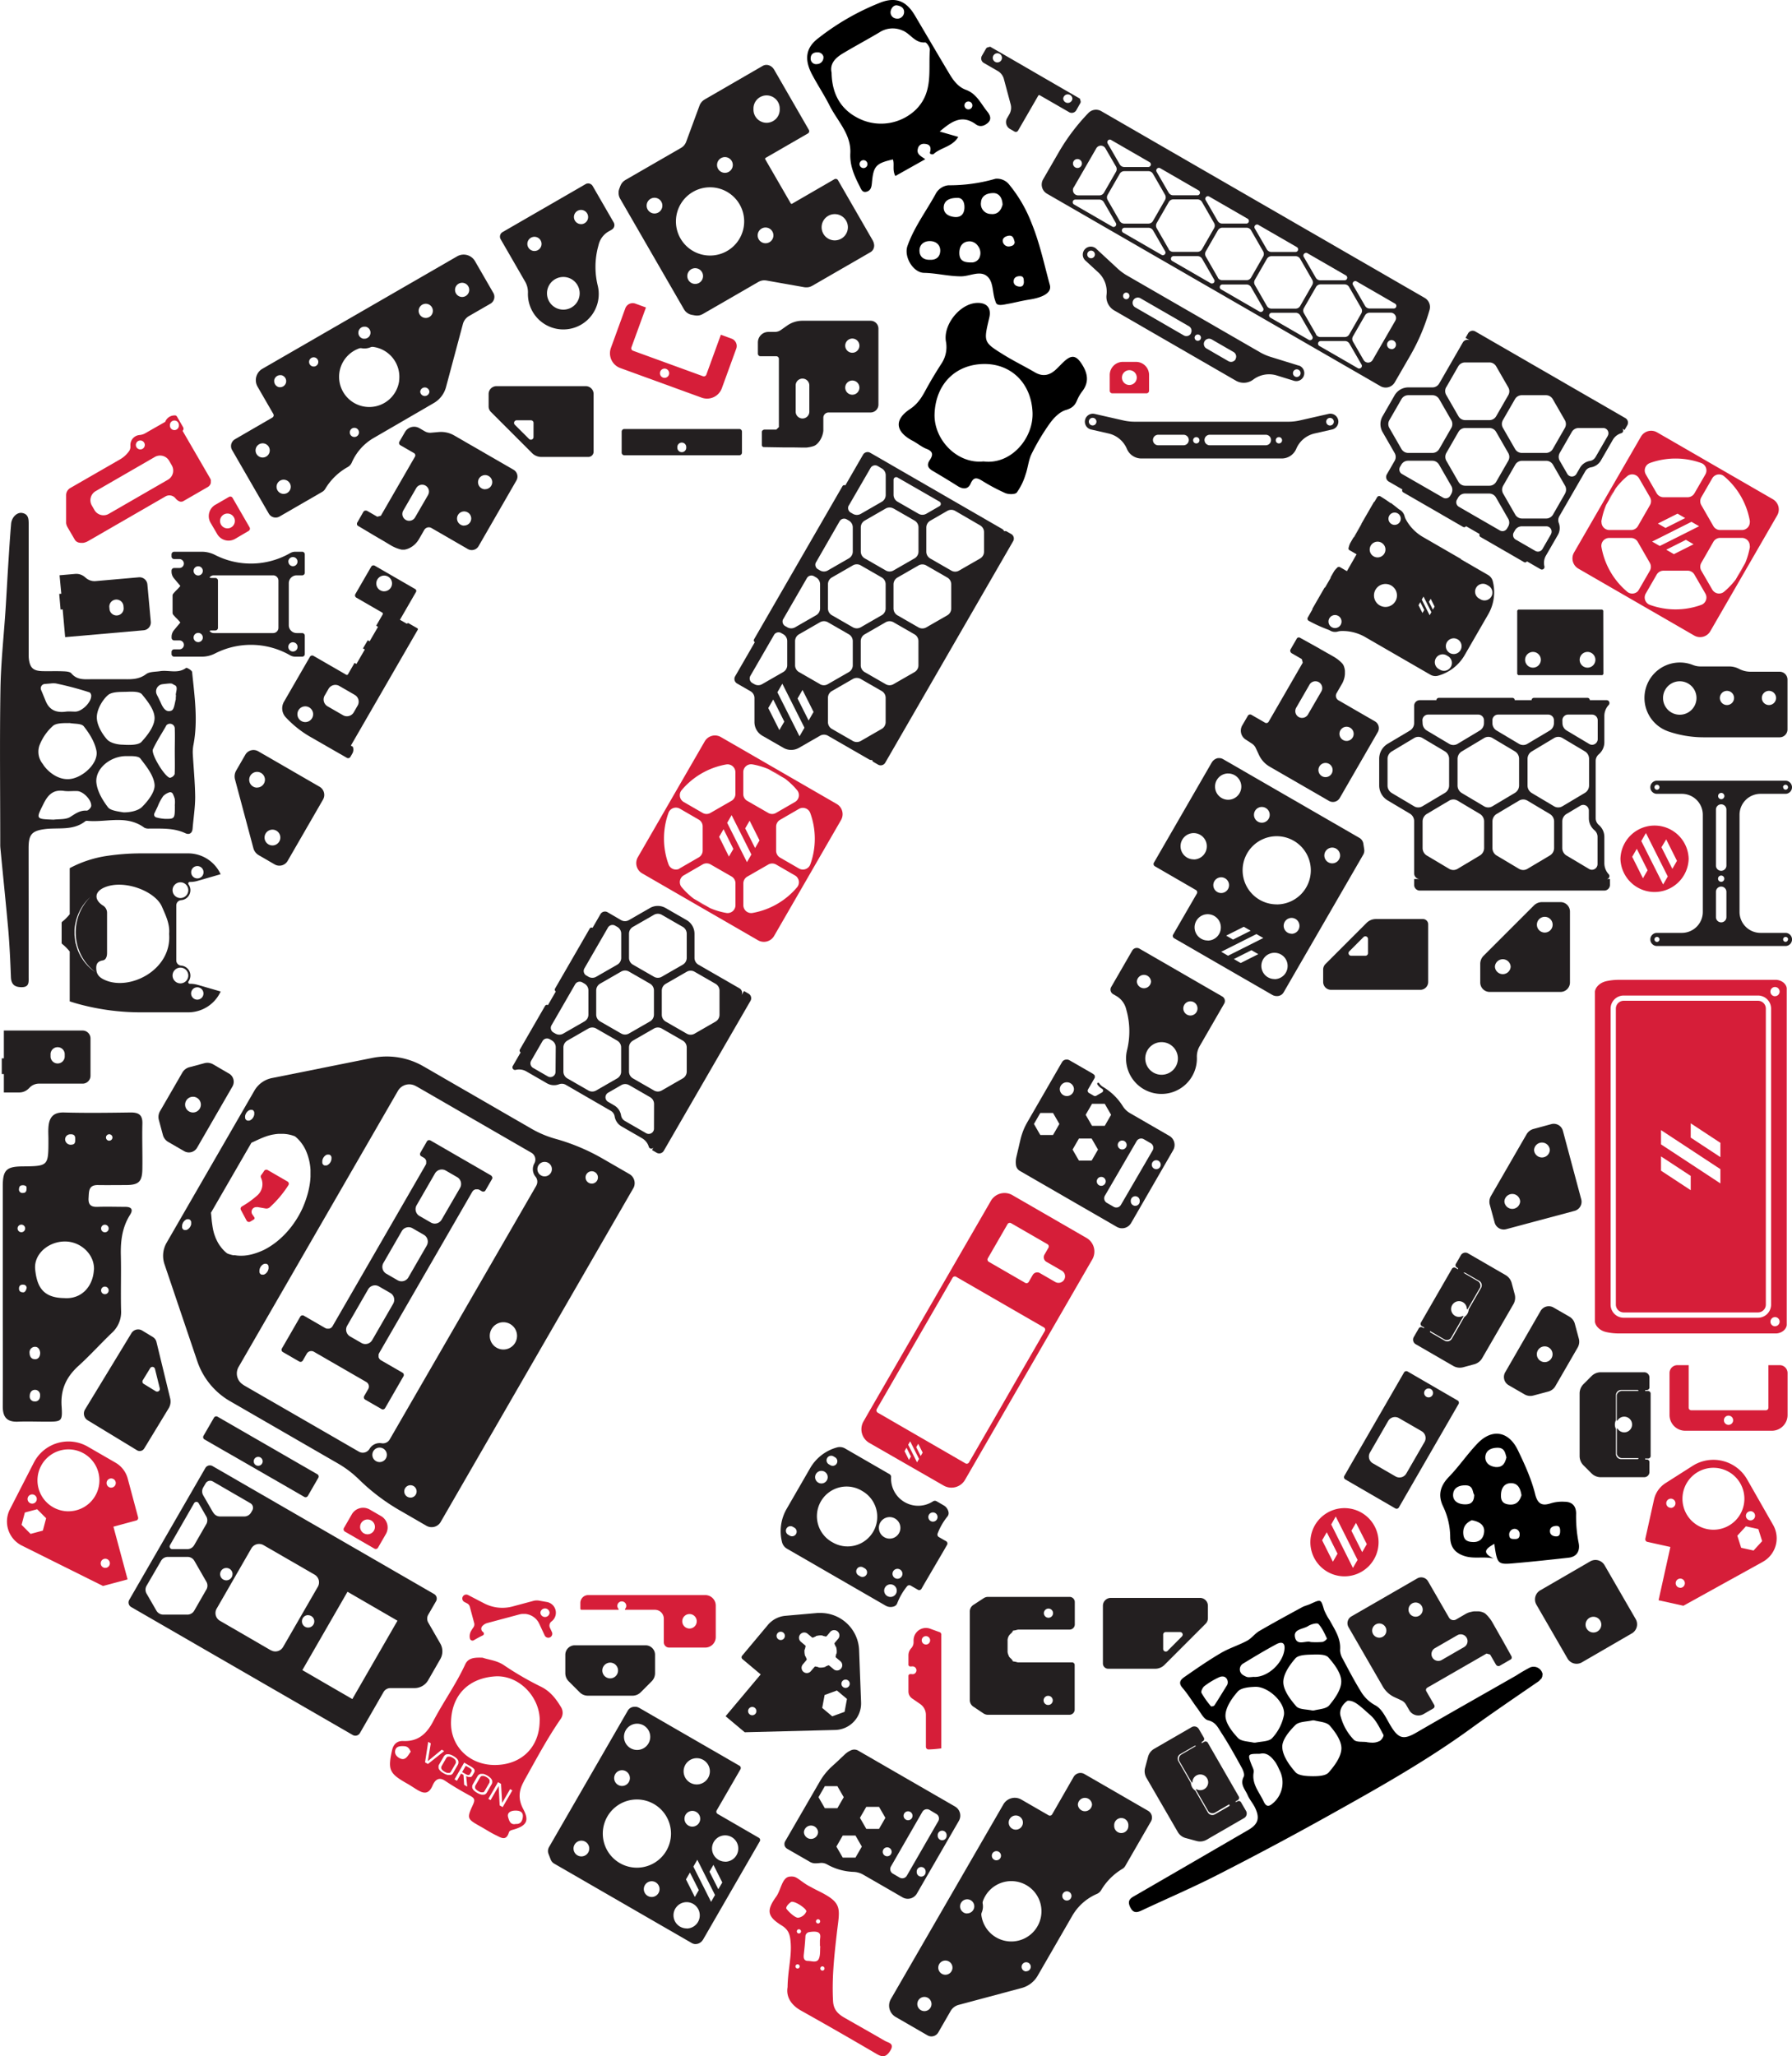 <svg xmlns="http://www.w3.org/2000/svg" viewBox="0 0 742.58 851.99"><defs><style>.cls-1{fill:#d61e39;}.cls-2{fill:#231f20;}</style></defs><g id="Layer_2" data-name="Layer 2"><g id="_0" data-name="0"><g id="Layer_2-2" data-name="Layer 2"><path class="cls-1" d="M57.23,628.7l-4.3-16.05a10.85,10.85,0,0,0-5.06-6.6l-11.46-6.62a16.09,16.09,0,0,0-22,5.89c-.13.23-.26.46-.38.69L4.12,625.34a11.14,11.14,0,0,0,4.82,15l.13.07,33.61,16.73,10.19-2.73-.1-.38L47,632.57,56.47,630a1,1,0,0,0,.6-.42l.12-.22.06-.23,0-.24Zm-43.9-9.5a1.91,1.91,0,1,1-1.9,1.9A1.9,1.9,0,0,1,13.33,619.2Zm4.43,15-5.09,1.36L8.94,631.8l1.36-5.1,5.1-1.36,3.72,3.73Zm10.6-8a12.83,12.83,0,1,1,12.83-12.83A12.82,12.82,0,0,1,28.36,626.19Zm15.26,23.45a1.9,1.9,0,1,1,1.91-1.9A1.9,1.9,0,0,1,43.62,649.64Zm2.46-33.25a1.91,1.91,0,1,1,1.9-1.91A1.92,1.92,0,0,1,46.08,616.39Z"/><path class="cls-2" d="M70.52,579.41,64.83,556a3.3,3.3,0,0,0-1.47-2l-4.42-2.69a3.25,3.25,0,0,0-4.48,1.09L35.24,584a3.26,3.26,0,0,0,1.09,4.48L56.76,600.9a2.18,2.18,0,0,0,3-.73l10.13-16.65A5.43,5.43,0,0,0,70.52,579.41Zm-5.17-2.83a1.12,1.12,0,0,1-.82-.13l-5-3.06a1.1,1.1,0,0,1-.36-1.5l3.06-5a1.08,1.08,0,0,1,1.49-.37,1.11,1.11,0,0,1,.5.68l2,8.08A1.09,1.09,0,0,1,65.35,576.58Z"/><path class="cls-2" d="M260.83,486.47l-11.11-6.41a84.4,84.4,0,0,0-19.48-8.18,43.36,43.36,0,0,1-10.06-4.23l-44.75-25.84a30.34,30.34,0,0,0-21.12-3.47l-41.61,8.34a10.87,10.87,0,0,0-7.28,5.22l-36.37,63a10.83,10.83,0,0,0-.89,8.91L81.75,564a30.34,30.34,0,0,0,13.56,16.56l44.75,25.83a43.42,43.42,0,0,1,8.7,6.61,84.32,84.32,0,0,0,16.82,12.77l11.11,6.42a4.36,4.36,0,0,0,5.77-1.32h0l80.11-138.77h0A4.35,4.35,0,0,0,260.83,486.47ZM79.25,507l-.06.39-.12.38-.16.36-.2.34-.23.31-.28.28-.3.25-.34.2-.18.08-.19.06-.19,0-.2,0h-.19l-.2,0a1.21,1.21,0,0,1-.58-.33l-.13-.15-.1-.17-.09-.18-.06-.19,0-.19,0-.19v-.4l.06-.39.11-.37.16-.36.19-.35.23-.31.27-.29.3-.25.34-.21.17-.08.19-.07.19,0,.2,0H78l.2,0,.19.06.17.08.17.11.14.14.12.15.1.17.07.18.06.19,0,.19V507Zm54.3-25.93.06-.39.11-.37.15-.37.19-.34.24-.32.26-.28.31-.26.33-.2.18-.08.18-.07.2,0,.19,0h.2l.19,0,.19.05.18.09.16.11.14.14.12.15.1.17.08.18.05.19,0,.19,0,.2v.39l-.07.39-.11.38-.16.35-.2.34-.24.32-.27.28-.31.25-.34.2-.18.08-.18.06-.2,0h-.39l-.19,0a1.14,1.14,0,0,1-.59-.34l-.13-.15-.1-.16-.08-.18-.06-.19,0-.19,0-.2Zm-32-18.48.06-.39.11-.38.16-.36.19-.34.23-.32.27-.29.3-.25.34-.21.17-.08.19-.06.19-.05.2,0h.19l.2,0,.19,0,.17.09.16.11.15.13.12.16.1.17.07.18.06.19,0,.19v.59l-.06.39-.12.37-.16.36-.2.34-.23.31-.28.29-.3.24-.34.2-.18.08-.19.06-.19,0-.2,0h-.19l-.2,0a1.23,1.23,0,0,1-.58-.34l-.13-.15-.1-.17-.09-.18-.06-.18,0-.19,0-.2Zm-4.87,57.52-.51-.12-.51-.13-.5-.15-.5-.16-.48-.19L93.7,519l-.44-.39-.42-.4-.41-.43-.39-.44-.37-.46-.35-.47L91,516l-.31-.5-.31-.5-.28-.52-.27-.53-.25-.53-.24-.55-.41-1.1-.19-.56-.16-.56-.28-1.14-.21-1.16-.17-1.17L87.76,506l-.11-1.17-.1-1.18-.13-1.17,16.77-29,1.07-.48,1.07-.5,1.07-.49,1.09-.47,1.09-.44,1.11-.39,1.13-.33.57-.14.57-.12,1.17-.19.59-.07.58-.05.6,0h1.18l.58,0,.59.05.59.07.58.09.57.12.57.13.57.17.55.18.55.21.41.33.39.35.38.36.36.37.36.39.34.4.63.83.59.86.53.91.47.93.42,1,.37,1,.31,1,.27,1,.22,1,.17,1,.13,1,.09,1,0,1v1.05l0,1-.07,1.05-.1,1-.14,1-.17,1-.2,1-.23,1-.26,1-.3,1-.31,1-.35,1-.37,1-.4,1-.43,1-.45.94a38.32,38.32,0,0,1-2.59,4.48l-.59.86-.61.85-.64.83-.66.81-.68.79-.7.78-.73.75-.74.73-.77.71-.79.69-.81.67-.83.63-.85.61-.87.58-.89.55-.9.52-.93.48-1,.45-1,.4-1,.37-1,.32-1,.28-1,.22-1,.17-1,.12-1,.05h-1l-1-.07-1-.14Zm14.62,5v.4l-.07.38-.11.38-.16.36-.2.34-.24.31-.27.29-.31.24-.34.2-.18.08-.18.06-.2,0-.19,0h-.2l-.19,0a1.29,1.29,0,0,1-.59-.34l-.13-.15-.1-.17-.08-.18-.06-.18,0-.2,0-.19v-.39l.06-.39.11-.38.15-.36.19-.34.24-.32.26-.29.31-.25.33-.21.18-.08.18-.06.2-.05.19,0h.2l.19,0,.19.06.18.08.16.12.14.13.12.16.1.17.08.18,0,.19,0,.19Zm49,77.69a3,3,0,1,1-6,0h0a3,3,0,0,1,6,0Zm9.78,17.71a2.56,2.56,0,1,1,2.56-2.55A2.55,2.55,0,0,1,170.09,620.53Zm44.17-67a5.65,5.65,0,1,1-11.3,0h0a5.65,5.65,0,1,1,11.3,0Zm8-62.26L161.5,596.41a3.27,3.27,0,0,1-3.37,1.59,4.89,4.89,0,0,0-5,2.32,3.25,3.25,0,0,1-4.43,1.15L101.6,574.29c-.35-.2-.7-.42-1-.64a5.45,5.45,0,0,1-1.73-7.27L164.89,452a5.43,5.43,0,0,1,7.15-2.13c.37.18.73.38,1.09.58l47.08,27.18a3.26,3.26,0,0,1,1.22,4.42,4.9,4.9,0,0,0,.49,5.51A3.26,3.26,0,0,1,222.24,491.22Zm6.44-6.83a3,3,0,0,1-6,0h0a3,3,0,1,1,6,0Zm16.53,6a2.56,2.56,0,1,1,2.55-2.56A2.56,2.56,0,0,1,245.21,490.43Z"/><path class="cls-2" d="M94.92,444.84,88.32,441a4.8,4.8,0,0,0-3.63-.47l-6.22,1.66a4.8,4.8,0,0,0-2.91,2.23l-9.25,16a4.75,4.75,0,0,0-.48,3.63l1.67,6.22a4.78,4.78,0,0,0,2.23,2.9l6.6,3.81a3.91,3.91,0,0,0,5.34-1.43l14.68-25.42A3.91,3.91,0,0,0,94.92,444.84ZM83.23,457.69a3.26,3.26,0,0,1-6.52,0h0a3.26,3.26,0,0,1,6.52,0Z"/><path class="cls-2" d="M34.21,427H1.6v11.52H.73v6.52H1.6v7.61H8a5.45,5.45,0,0,0,3.85-1.59l.51-.51A5.43,5.43,0,0,1,16.24,449h18a3.26,3.26,0,0,0,3.26-3.26V430.27A3.26,3.26,0,0,0,34.21,427Zm-7.39,10.87a2.94,2.94,0,0,1-5.87,0V437a2.94,2.94,0,1,1,5.87,0Z"/><path class="cls-2" d="M81.87,408.05a11,11,0,0,0-3-.43h-.19A.66.66,0,0,1,78,407a.65.65,0,0,1,.13-.38,4.14,4.14,0,0,0-3.08-6.53,2.17,2.17,0,0,1-2-2.16V375.15a2.18,2.18,0,0,1,2-2.17,4.15,4.15,0,0,0,3.84-4.41,4.19,4.19,0,0,0-.76-2.12.65.65,0,0,1,.15-.91.64.64,0,0,1,.38-.12h.19a10.65,10.65,0,0,0,3-.43l9.57-2.76A14.79,14.79,0,0,0,78,353.59H58.28a97.07,97.07,0,0,0-13.63,1,47.43,47.43,0,0,0-15.76,5.12V378.8l-.34.41-.36.42-.78.82-.39.39-.38.35-.4.34-.4.32-.14.13-.11.15-.05.14,0,.12v8.26l0,.12.05.15.11.14.14.13.4.32.4.34.38.36.39.38.78.83.36.42.34.4V414.9c1.37.46,2.76.88,4.16,1.25a98.11,98.11,0,0,0,25.23,3.3H78a14.78,14.78,0,0,0,13.44-8.63Zm-.09-49.2a2.56,2.56,0,1,1-2.56,2.55A2.55,2.55,0,0,1,81.78,358.85ZM38.94,402.42l-.35-.27h0l-.38-.29h0l-.22-.17-.73-.64.09.07-.16-.14-.08-.07-.26-.26.21.21-.79-.78-.14-.16.06.06-.47-.53a.27.27,0,0,0,.07.08l-.3-.34-.32-.39.12.14-.47-.59,0,0-.1-.13-.68-1v0c.12.19.26.37.39.55l-.33-.46-.41-.68c.06.11.12.22.19.33l-.45-.73-.12-.24.1.18-.39-.74.06.13-.2-.37-.25-.55c0,.11.11.22.16.34l-.34-.74-.43-1.09c.13.38.28.75.44,1.12l-.07-.15L32,393.07l0-.05a1.54,1.54,0,0,0,.08.19l-.28-.85.12.41-.26-.82-.08-.3.09.28-.23-.87,0,.15-.11-.4-.12-.62.12.52-.18-.87L31,388.75c0,.35.09.69.14,1l0-.13L31,388.48v-.07l0,.26-.08-1c0,.11,0,.22,0,.34l-.05-.74V387c0,.12,0,.24,0,.36l0-1s0,.06,0,.1v-.35l0-.67c0,.27,0,.54,0,.82l0-1.08.09-.89c0,.24-.06.48-.08.72v-.08l.13-1.17,0-.13c0,.1,0,.2,0,.3l.13-.89,0,.18.1-.63.1-.44c0,.13-.05.26-.07.39l.17-.81.11-.41c0,.13-.08.27-.11.4l.06-.28.33-1.13a2.17,2.17,0,0,1-.07.24l.36-1.05.44-1.08.5-1.06.56-1,.62-1,.68-.95.73-.91.78-.86c.31-.32.62-.63.94-.92l-.18.19a20.75,20.75,0,0,0,.51,29.34,22,22,0,0,0,2,1.71c-.39-.26-.76-.54-1.12-.82Zm4.64,3.69c-2-.87-3.45-2-3.66-4.31-.18-2.09.24-3.45,2.7-3.87,1.32-.22,1.75-1.69,1.74-3.12,0-5.55,0-11.09,0-16.64a3.52,3.52,0,0,0-1.9-3.09c-3.54-2.42-3.26-5.6.76-7.35,8.06-3.51,21.05,1.46,23.86,7.9,1.62,3.72,3.38,7.29,3,11.34C71.27,401.77,54,410.63,43.58,406.11Zm27.93-37.27a3.26,3.26,0,0,1,6.52,0h0a3.26,3.26,0,0,1-6.52,0Zm3.25,38.61a3.25,3.25,0,0,1-3.25-3.26v0a3.26,3.26,0,0,1,6.52,0h0A3.26,3.26,0,0,1,74.76,407.45Zm7,6.75a2.56,2.56,0,1,1,2.55-2.56A2.56,2.56,0,0,1,81.78,414.2Z"/><path class="cls-2" d="M61.08,242.2a3.26,3.26,0,0,0-3.53-3l-17.9,1.57a5.46,5.46,0,0,1-4-1.26l-.55-.46a5.41,5.41,0,0,0-4-1.25l-6.42.56L25.4,246l-.86.08.56,6.49.87-.07L27,264l32.49-2.85a3.26,3.26,0,0,0,3-3.53ZM48.56,255a2.93,2.93,0,0,1-3.18-2.66l-.08-.87a2.94,2.94,0,0,1,5.85-.51l.08.87A2.93,2.93,0,0,1,48.56,255Z"/><path class="cls-1" d="M87.38,199.18l0-.25-.07-.24-.1-.23-.12-.23L75.68,178.55a4.64,4.64,0,0,0,.25-.42l.1-.26,0-.27,0-.27-.11-.25-2.57-4.45-.16-.22-.22-.17-.25-.11-.26,0a4.13,4.13,0,0,0-4,2.66L60,179.62l-.26.13-.27.12-.56.18-.55.13-.57.07a4.15,4.15,0,0,0-3.59,2.95,3.91,3.91,0,0,0-.16,1.36v.32l0,.32,0,.31-.06.29-.09.29-.1.28-.13.27-.15.25a11.85,11.85,0,0,1-3.77,3.45L29.1,202.22a3.41,3.41,0,0,0-1.7,2.95v11.31l0,.29.05.29.07.29.08.28.11.27.12.27.14.26,3,5.14.13.21.15.19.17.18.19.16.21.15.21.12.22.1.24.09.46.1.48.06h.51l.53,0,.53-.12.53-.16.52-.22.5-.26,32-18.47a3.26,3.26,0,0,1,4.15.75l.24.28.27.27.29.24.31.22.27.16.27.12.2.07.2.05.21,0h.21l.2,0,.2-.05.2-.07.18-.09,10.16-5.86.21-.14.2-.15.18-.18.17-.19.14-.2.13-.22.1-.23.08-.24.05-.25,0-.25v-.25ZM56.3,184.36a1.85,1.85,0,1,1,3.7,0h0a1.85,1.85,0,0,1-3.7,0Zm13.3,14.4L45.07,212.91a4.34,4.34,0,0,1-5.94-1.59l-1.08-1.88a4.35,4.35,0,0,1,1.59-5.94l24.52-14.16a4.35,4.35,0,0,1,5.94,1.59l1.09,1.89A4.35,4.35,0,0,1,69.6,198.76Zm4.52-22.54a1.85,1.85,0,1,1-3.69,0h0a1.85,1.85,0,1,1,3.69,0Z"/><path class="cls-1" d="M103.44,218.52l-7.07-12.23a1.08,1.08,0,0,0-1.48-.4l-5.65,3.26a5.43,5.43,0,0,0-2,7.42L90,221.28a5.43,5.43,0,0,0,7.42,2L103,220A1.09,1.09,0,0,0,103.44,218.52Zm-6.12-2.84a3.07,3.07,0,1,1-6.13,0h0a3.07,3.07,0,0,1,6.13,0Z"/><path class="cls-2" d="M122.93,238.39h2.29a1.08,1.08,0,0,0,1.08-1.08V229.7a1.08,1.08,0,0,0-1.08-1.09h-2.85a4.32,4.32,0,0,0-2.16.58,32.64,32.64,0,0,1-31.09.75,12.18,12.18,0,0,0-5.52-1.33H72.17a1.1,1.1,0,0,0-1.09,1.09v.87a1.08,1.08,0,0,0,1.09,1.08h2.17a1.85,1.85,0,1,1,0,3.7H72.17a1.09,1.09,0,0,0-1.09,1.09v.37a4.37,4.37,0,0,0,1,2.8l2.42,2.88a3.55,3.55,0,0,1,.23.31l-.07.07-.42.49-.45.5-.46.48-.46.44-.29.32-.27.29-.26.29-.24.28-.14.2-.1.21-.06.24,0,.24v7l0,.24.06.24.1.21.14.21.24.27.26.29.27.3.29.31.46.44.46.48.45.5.42.49.07.07a3.55,3.55,0,0,1-.23.31L72.1,261.1a4.32,4.32,0,0,0-1,2.79v.37a1.09,1.09,0,0,0,1.09,1.09h2.17a1.85,1.85,0,1,1,0,3.7H72.17a1.08,1.08,0,0,0-1.09,1.08V271a1.06,1.06,0,0,0,.44.87,1,1,0,0,0,.65.22H83.6a12,12,0,0,0,5.52-1.33,32.64,32.64,0,0,1,31.09.75,4.32,4.32,0,0,0,2.16.58h2.85A1.08,1.08,0,0,0,126.3,271v-7.6a1.08,1.08,0,0,0-1.08-1.09h-2.29a3.26,3.26,0,0,1-3.26-3.26v-17.4A3.26,3.26,0,0,1,122.93,238.39ZM82.14,266.06a1.91,1.91,0,1,1,1.9-1.9A1.9,1.9,0,0,1,82.14,266.06Zm0-27.61a1.91,1.91,0,1,1,1.9-1.91A1.9,1.9,0,0,1,82.14,238.45Zm33.24,21.68a2.19,2.19,0,0,1-2.18,2.18H88.58a2.16,2.16,0,0,1-1.74-.87,1.11,1.11,0,0,1,.65-.22h1.74a1.09,1.09,0,0,0,1.09-1.09V240.57a1.09,1.09,0,0,0-1.09-1.09H87.49a1.11,1.11,0,0,1-.65-.22,2.16,2.16,0,0,1,1.74-.87H113.2a2.19,2.19,0,0,1,2.18,2.18Zm6,6a1.91,1.91,0,1,1-1.9,1.91A1.9,1.9,0,0,1,121.41,266.11Zm-1.9-33.42a1.9,1.9,0,1,1,1.9,1.9A1.91,1.91,0,0,1,119.51,232.69Z"/><path class="cls-2" d="M173.17,260.78v-.17l-.07-.15-.13-.12-3.77-2.17-.59.17-.06.09-2.82-1.63,6.66-11.53a.88.88,0,0,0-.32-1.19L155.3,234.4a1.08,1.08,0,0,0-1.48.4l-6.56,11.35a1.08,1.08,0,0,0,.4,1.48l10.73,6.2a.54.54,0,0,1,.2.74l-2.71,4.7.77.45-3.48,6-.77-.44-2,3.39.78.44-3.48,6-.78-.45-2.72,4.72a.54.54,0,0,1-.74.19l-13.56-7.82a1.08,1.08,0,0,0-1.48.4l-10.75,18.62a5.44,5.44,0,0,0,.73,6.43,43.81,43.81,0,0,0,10,8L143.73,314a1.08,1.08,0,0,0,1.48-.4l.78-1.35a3.26,3.26,0,0,0,.33-2.48l-.1-.35-.83-.48,27.72-48Zm-43.41,35.15a3.26,3.26,0,0,1-6.52,0v0a3.26,3.26,0,1,1,6.52,0Zm18.43-3.56-1.6,2.78a3.27,3.27,0,0,1-4.46,1.19l-6.4-3.69a3.27,3.27,0,0,1-1.19-4.46l1.6-2.77a3.27,3.27,0,0,1,4.46-1.2l6.4,3.7A3.25,3.25,0,0,1,148.19,292.37Zm11-47.36a3.26,3.26,0,1,1,3.26-3.26A3.26,3.26,0,0,1,159.22,245Z"/><path class="cls-2" d="M132.46,326,107,311.29a3.91,3.91,0,0,0-5.35,1.44l-3.81,6.6A4.84,4.84,0,0,0,97.4,323L105,351.45a4.75,4.75,0,0,0,2.23,2.9l6.6,3.82a3.93,3.93,0,0,0,5.35-1.44l14.67-25.42A3.91,3.91,0,0,0,132.46,326Zm-25.94.35a3.26,3.26,0,0,1-3.25-3.27h0a3.26,3.26,0,1,1,6.52,0h0A3.27,3.27,0,0,1,106.52,326.32Zm9.64,20.5a3.27,3.27,0,1,1-6.53,0h0a3.27,3.27,0,0,1,6.53,0Z"/><path class="cls-2" d="M204.45,121.4l-7.61-13.18a5.43,5.43,0,0,0-7.42-2l-80.68,46.58a5.44,5.44,0,0,0-2,7.43l6.52,11.29a1.09,1.09,0,0,1-.39,1.49L97.37,182a3.27,3.27,0,0,0-1.2,4.46l15.22,26.36a3.27,3.27,0,0,0,4.46,1.19h0l17.76-10.26,0,0,.32-.23.3-.26.26-.29.23-.32,0,0a25,25,0,0,1,9-8.92l.42-.24a3.92,3.92,0,0,0,1.64-1.84,21.73,21.73,0,0,1,9.08-10.19L179.76,167a10.84,10.84,0,0,0,5.06-6.6l7-26.15a5.42,5.42,0,0,1,2.53-3.3l8.9-5.13A3.27,3.27,0,0,0,204.45,121.4Zm-95.6,68.17a2.94,2.94,0,1,1,2.93-2.93A2.94,2.94,0,0,1,108.85,189.57Zm5.31-30.06-.2-.3-.16-.32-.11-.34-.06-.35v-.36l0-.35.09-.35.14-.33.19-.3.22-.28.26-.24.3-.2.32-.16.34-.12.35-.06h.35l.36,0a2.52,2.52,0,0,1,2,2.92c0,.14-.07.28-.11.41l-.15.33-.19.3-.23.27-.27.24-.29.2-.33.15-.34.11-.35.05H116l-.35,0-.35-.1-.32-.14-.31-.19-.27-.23Zm3.39,45.13a2.94,2.94,0,1,1,2.93-2.94A2.94,2.94,0,0,1,117.55,204.64ZM130,151.87a1.91,1.91,0,1,1,1.9-1.9A1.9,1.9,0,0,1,130,151.87Zm18.54-14.47.09-.35.14-.32.18-.31.23-.28.26-.24.29-.2.32-.16.34-.11.35-.07h.36l.35,0a2,2,0,0,1,.42.11,2.51,2.51,0,0,1,1.51,3.22l-.14.33-.19.3-.23.27-.27.24-.3.2-.32.15-.34.11-.36.05h-.35l-.36,0-.34-.1-.33-.14-.3-.19-.28-.22-.24-.27-.2-.29-.16-.33-.1-.34-.06-.35v-.35Zm.21,41.76a1.9,1.9,0,1,1-3.8,0h0a1.9,1.9,0,1,1,3.8,0Zm16.66-21.41a12.5,12.5,0,1,1-16.66-13.36,2,2,0,0,1,1.12-.1,6.51,6.51,0,0,0,3.65-.4,2.14,2.14,0,0,1,1.12-.15A12.49,12.49,0,0,1,165.38,157.75Zm12.53,4.56a1.91,1.91,0,0,1-3.81,0h0a1.91,1.91,0,0,1,3.81,0Zm-1.5-30.57a2.94,2.94,0,1,1,2.93-2.93A2.94,2.94,0,0,1,176.41,131.74Zm15.06-8.69a2.94,2.94,0,1,1,2.94-2.94A2.94,2.94,0,0,1,191.47,123.05Z"/><path class="cls-2" d="M212.78,194.62l-24.57-14.19a10.9,10.9,0,0,0-6.39-1.42l-3.19.28a4.41,4.41,0,0,1-2.56-.56l-2.3-1.33a4.35,4.35,0,0,0-5.94,1.59l-2.32,4a1.09,1.09,0,0,0,.4,1.49l5.64,3.26a1.08,1.08,0,0,1,.4,1.48l-14.13,24.48-1.48.4-4.12-2.38-.21-.1-.22-.06-.23,0h-.23l-.22.06-.21.11-.17.14-.14.18L148,216.6l-.08.17,0,.18,0,.18,0,.18.06.18.1.16.13.13.15.11,3.36,2,3.34,2,1.71,1,1.73,1,3.46,2.07.49.28.5.26.51.24.51.23.53.2.53.19.54.16.54.15.38.07.39,0h.38l.39,0,.44-.09.44-.12.42-.14.43-.17.42-.2.41-.22.4-.24.4-.27.38-.3.37-.31.35-.34.33-.35.32-.37.3-.39.27-.4.26-.41,2.21-3.83a2.18,2.18,0,0,1,3-.8l15.06,8.7a3.27,3.27,0,0,0,4.46-1.2L214,199.07A3.26,3.26,0,0,0,212.78,194.62ZM177.44,205,172,214.38a2.82,2.82,0,1,1-4.89-2.83l5.43-9.41a2.83,2.83,0,0,1,4.9,2.82Zm14.89,12.79a2.94,2.94,0,1,1,2.94-2.93A2.93,2.93,0,0,1,192.33,217.75Zm8.7-15.06a2.94,2.94,0,1,1,2.94-2.93A2.93,2.93,0,0,1,201,202.69Z"/><path class="cls-2" d="M242.74,160h-37a3.26,3.26,0,0,0-3.26,3.26v5.17a3.27,3.27,0,0,0,1,2.31l17,17a5.43,5.43,0,0,0,3.84,1.59h19.49a2.17,2.17,0,0,0,2.17-2.17h0V163.3A3.26,3.26,0,0,0,242.74,160Zm-21.66,21.1a1.09,1.09,0,0,1-1.09,1.09,1.07,1.07,0,0,1-.77-.32L213.34,176a1.08,1.08,0,0,1,0-1.54,1.1,1.1,0,0,1,.77-.32H220a1.09,1.09,0,0,1,1.09,1.09Z"/><path class="cls-2" d="M254.31,92.17l-8.7-15.06a2.16,2.16,0,0,0-3-.79L208.28,96.15a2.18,2.18,0,0,0-.8,3l10.13,17.55a8.72,8.72,0,0,1,1.16,4.63,14.67,14.67,0,0,0,29.33,1,14.52,14.52,0,0,0-.41-4,32.67,32.67,0,0,1,.18-16.2l.24-.9a8.7,8.7,0,0,1,4-5.28l1.35-.78A2.18,2.18,0,0,0,254.31,92.17ZM221.48,104a2.94,2.94,0,1,1,2.93-2.94A2.94,2.94,0,0,1,221.48,104Zm18.72,17.79a6.77,6.77,0,0,1-13.53,0v0a6.77,6.77,0,1,1,13.53,0Zm.58-28.93a2.94,2.94,0,1,1,2.93-2.94A2.94,2.94,0,0,1,240.78,92.88Z"/><path class="cls-2" d="M362.15,101l-.11-.46-.16-.45-.21-.43-14.42-25a1.09,1.09,0,0,0-1.49-.4L328.25,84.4a.43.43,0,0,1-.59-.16L317.11,66a.43.43,0,0,1,.16-.59h0l17.51-10.11a1.09,1.09,0,0,0,.4-1.49l-14.42-25-.27-.4-.3-.36-.35-.32-.37-.28-.41-.22-.42-.17-.43-.12-.44-.05h-.44l-.43.07-.41.13-.38.18L292,41.22l-.47.31-.44.36-.38.41-.34.45-.28.48-.22.52-5.53,15-.22.51-.29.49-.33.45-.39.41-.43.36-.47.31-23.05,13.3-.47.31-.43.36-.39.41-.33.45-.28.49-.23.52-.42,1.13-.16.52-.1.52,0,.53,0,.53.07.52.13.51.19.5.25.48,26.42,45.76.29.45.34.42.37.37.42.32.45.28.48.23.5.17.53.12,1.19.21.56.06h.57l.55-.06.55-.13.52-.2.51-.25,23.05-13.31.5-.25.53-.19.54-.14.56-.06h.56l.57.06L333.27,119l.56.06h.56L335,119l.54-.13.53-.2.51-.25,24.14-13.94.35-.24.32-.29.27-.33.23-.38.17-.4.12-.44.06-.45v-.46ZM300.4,65.09a3.26,3.26,0,1,1-3.26,3.26A3.26,3.26,0,0,1,300.4,65.09ZM271.22,88.46a3.26,3.26,0,1,1,3.26-3.26A3.26,3.26,0,0,1,271.22,88.46Zm16.85,29.18a3.26,3.26,0,1,1,3.26-3.26A3.26,3.26,0,0,1,288.07,117.64Zm20.3-26.27a14.14,14.14,0,1,1-28.27,0h0a14.14,14.14,0,0,1,28.27,0Zm3.86-46.17h0a5.44,5.44,0,1,1,10.87,0h0a5.44,5.44,0,1,1-10.87,0Zm5,55.59a3.26,3.26,0,1,1,3.26-3.26A3.26,3.26,0,0,1,317.25,100.79Zm34.12-6.63a5.44,5.44,0,0,1-10.88,0h0a5.44,5.44,0,0,1,10.88,0Z"/><path class="cls-1" d="M303.11,140.3l-4.39-1.6-.37,1-5.65,15.53a1.1,1.1,0,0,1-1.4.65l-29-10.56a1.09,1.09,0,0,1-.65-1.39l5.66-15.53.37-1-4.4-1.6a3.26,3.26,0,0,0-4.18,2l-5.94,16.34a6.51,6.51,0,0,0,3.89,8.36l33.71,12.27a6.52,6.52,0,0,0,8.36-3.9l5.95-16.34A3.25,3.25,0,0,0,303.11,140.3Zm-25.82,14.21a1.91,1.91,0,1,1-3.81,0h0a1.91,1.91,0,0,1,3.81,0Z"/><path class="cls-2" d="M306.37,177.76H258.7a1.09,1.09,0,0,0-1.09,1.09v8.69a1.09,1.09,0,0,0,1.09,1.09h47.67a1.09,1.09,0,0,0,1.09-1.09v-8.69A1.09,1.09,0,0,0,306.37,177.76Zm-22,7.61a1.85,1.85,0,1,1-3.69,0h0a1.85,1.85,0,1,1,3.69,0Z"/><path class="cls-2" d="M360.81,132.9H332.43a11,11,0,0,0-6.24,2l-2.63,1.85a4.35,4.35,0,0,1-2.49.78h-2.66a4.35,4.35,0,0,0-4.35,4.35v4.65a1.08,1.08,0,0,0,1.09,1.08h6.52a1.09,1.09,0,0,1,1.09,1.09v28.27L321.67,178h-4.75l-.23,0-.23.06-.2.08-.2.13-.16.16-.13.2-.08.21,0,.23v5.25l0,.18.05.18.08.17.11.14.14.12.17.09.17.05.19,0,3.91.07,3.9.06,2,0,2,0,4,.07H333l.56,0,.56,0,.56-.06.56-.09.55-.1.55-.13.54-.15.37-.12.35-.16.34-.2.31-.23.34-.29.31-.32.31-.34.28-.36.26-.38.25-.4.22-.41.21-.43.18-.45.17-.45.13-.47.12-.47.09-.48.06-.49,0-.48v-4.91a2.17,2.17,0,0,1,2.17-2.17h17.4a3.26,3.26,0,0,0,3.26-3.27V136.16A3.26,3.26,0,0,0,360.81,132.9Zm-25.44,37.5a2.83,2.83,0,1,1-5.65,0V159.53a2.83,2.83,0,0,1,5.65,0Zm17.83-6.85a2.94,2.94,0,1,1,2.93-2.93A2.94,2.94,0,0,1,353.2,163.55Zm0-17.39a2.94,2.94,0,1,1,2.93-2.93A2.94,2.94,0,0,1,353.2,146.16Z"/><path class="cls-2" d="M447.78,41.87l-.28-1-1.95-1.13-3.63-2.09L416.36,22.84l-3.63-2.09-2.42-1.4-1.05.28a1.09,1.09,0,0,0-.66.51l-1.7,2.95a2.17,2.17,0,0,0,.79,3l5.77,3.33a5.42,5.42,0,0,1,2.53,3.3l2.81,10.5a5.4,5.4,0,0,1-.54,4.12l-.94,1.63a3.27,3.27,0,0,0,1.2,4.46l1.88,1.08a1.08,1.08,0,0,0,1.48-.4l8.37-14.49a.44.44,0,0,1,.6-.16l12.15,7a2.17,2.17,0,0,0,3-.79l1.7-3A1.12,1.12,0,0,0,447.78,41.87Zm-34.48-16a1.9,1.9,0,1,1,1.9-1.9A1.9,1.9,0,0,1,413.3,25.86Zm31.09,15a1.91,1.91,0,0,1-3.81,0h0a1.91,1.91,0,0,1,3.81,0Z"/><path class="cls-2" d="M590.42,123.46,456.34,46.05a4.35,4.35,0,0,0-5.3.74,84.32,84.32,0,0,0-12.38,16.42l-6.41,11.1a4.35,4.35,0,0,0,1.59,5.94l8.66,5L563.38,155l8.66,5a4.35,4.35,0,0,0,5.94-1.59l6.42-11.11a83.87,83.87,0,0,0,8-18.92A4.35,4.35,0,0,0,590.42,123.46ZM540.7,104.92a1,1,0,0,1,1.08,0l15.94,9.2a1.08,1.08,0,0,1,.4,1.48,1.09,1.09,0,0,1-1,.54h-10a2.15,2.15,0,0,1-1.88-1.08l-5-8.66A1.08,1.08,0,0,1,540.7,104.92ZM520.36,93.18a1.07,1.07,0,0,1,1.09,0l15.93,9.2a1.08,1.08,0,0,1,.4,1.48,1.07,1.07,0,0,1-.94.54h-10a2.18,2.18,0,0,1-1.88-1.08l-5-8.66A1.08,1.08,0,0,1,520.36,93.18ZM500,81.44a1,1,0,0,1,1.08,0l15.94,9.2a1.08,1.08,0,0,1-.54,2h-10a2.17,2.17,0,0,1-1.88-1.08l-5-8.66A1.08,1.08,0,0,1,500,81.44ZM479.69,69.7a1.07,1.07,0,0,1,1.09,0l15.93,9.2a1.08,1.08,0,0,1,.4,1.48,1.07,1.07,0,0,1-.94.54h-10a2.18,2.18,0,0,1-1.89-1.08l-5-8.66A1.08,1.08,0,0,1,479.69,69.7ZM459.36,58a1,1,0,0,1,1.08,0l15.94,9.2a1.08,1.08,0,0,1-.54,2h-10A2.17,2.17,0,0,1,464,68.1l-5-8.66A1.08,1.08,0,0,1,459.36,58Zm-14.73,9.75a1.85,1.85,0,0,1,3.7,0h0a1.85,1.85,0,1,1-3.7,0Zm.25,10,9.41-16.3a2.17,2.17,0,0,1,3.77,0L462.45,69a2.16,2.16,0,0,1,0,2.17l-5,8.7a2.18,2.18,0,0,1-1.88,1.08h-8.79a2.17,2.17,0,0,1-2.17-2.17A2.2,2.2,0,0,1,444.88,77.66ZM462,93.89a1.07,1.07,0,0,1-1.09,0L445,84.69a1.09,1.09,0,0,1,.54-2h10a2.19,2.19,0,0,1,1.88,1.09l5,8.66A1.08,1.08,0,0,1,462,93.89ZM464,91.58l-5-8.7a2.16,2.16,0,0,1,0-2.17l5-8.7a2.18,2.18,0,0,1,1.88-1.09h10A2.19,2.19,0,0,1,477.77,72l5,8.7a2.21,2.21,0,0,1,0,2.17l-5,8.7a2.18,2.18,0,0,1-1.89,1.08h-10A2.17,2.17,0,0,1,464,91.58Zm18.4,14a1,1,0,0,1-1.08,0l-15.94-9.2a1.09,1.09,0,0,1,.55-2h10a2.19,2.19,0,0,1,1.89,1.09l5,8.66A1.08,1.08,0,0,1,482.36,105.63Zm1.93-2.31-5-8.7a2.16,2.16,0,0,1,0-2.17l5-8.7a2.19,2.19,0,0,1,1.89-1.09h10a2.19,2.19,0,0,1,1.88,1.09l5,8.7a2.16,2.16,0,0,1,0,2.17l-5,8.7a2.18,2.18,0,0,1-1.88,1.08h-10A2.18,2.18,0,0,1,484.29,103.32Zm18.41,14.05a1.07,1.07,0,0,1-1.09,0l-15.93-9.2a1.09,1.09,0,0,1,.54-2h10a2.19,2.19,0,0,1,1.88,1.09l5,8.66A1.08,1.08,0,0,1,502.7,117.37Zm1.93-2.31-5-8.7a2.16,2.16,0,0,1,0-2.17l5-8.7a2.18,2.18,0,0,1,1.88-1.09h10a2.16,2.16,0,0,1,1.88,1.09l5,8.7a2.21,2.21,0,0,1,0,2.17l-5,8.7a2.15,2.15,0,0,1-1.88,1.08h-10A2.17,2.17,0,0,1,504.63,115.06ZM523,129.11a1,1,0,0,1-1.08,0L506,119.91a1.08,1.08,0,0,1-.4-1.48,1.1,1.1,0,0,1,.95-.55h10a2.16,2.16,0,0,1,1.88,1.09l5,8.66A1.08,1.08,0,0,1,523,129.11ZM525,126.8l-5-8.7a2.16,2.16,0,0,1,0-2.17l5-8.7a2.19,2.19,0,0,1,1.88-1.09h10a2.19,2.19,0,0,1,1.88,1.09l5,8.7a2.16,2.16,0,0,1,0,2.17l-5,8.7a2.18,2.18,0,0,1-1.88,1.08h-10A2.18,2.18,0,0,1,525,126.8Zm18.41,14a1.07,1.07,0,0,1-1.09,0l-15.93-9.2a1.09,1.09,0,0,1,.54-2h10a2.19,2.19,0,0,1,1.88,1.09l5,8.66A1.08,1.08,0,0,1,543.37,140.85Zm1.93-2.31-5-8.7a2.16,2.16,0,0,1,0-2.17l5-8.7a2.16,2.16,0,0,1,1.88-1.09h10A2.16,2.16,0,0,1,559.1,119l5,8.7a2.16,2.16,0,0,1,0,2.17l-5,8.7a2.15,2.15,0,0,1-1.88,1.08h-10A2.15,2.15,0,0,1,545.3,138.54Zm18.4,14.05a1,1,0,0,1-1.08,0l-15.94-9.2a1.08,1.08,0,0,1-.4-1.48,1.1,1.1,0,0,1,1-.55h10a2.16,2.16,0,0,1,1.88,1.09l5,8.66A1.08,1.08,0,0,1,563.7,152.59Zm12.88-7.91a1.85,1.85,0,1,1,1.85-1.85A1.85,1.85,0,0,1,576.58,144.68Zm1.6-11.79-9.41,16.3a2.17,2.17,0,0,1-3.77,0l-4.39-7.61a2.16,2.16,0,0,1,0-2.17l5-8.7a2.19,2.19,0,0,1,1.88-1.09h8.79a2.18,2.18,0,0,1,2.17,2.18A2.22,2.22,0,0,1,578.18,132.89Zm.27-5.55a1.07,1.07,0,0,1-.94.54h-10a2.18,2.18,0,0,1-1.88-1.08l-5-8.66a1.08,1.08,0,0,1,.4-1.48,1.07,1.07,0,0,1,1.09,0l15.93,9.2A1.08,1.08,0,0,1,578.45,127.34Z"/><path class="cls-2" d="M538.14,151.47l-11.59-3.59a22,22,0,0,1-4.45-1.94L467,114.14a22,22,0,0,1-3.9-2.88l-8.9-8.25a3.32,3.32,0,0,0-4.51,4.87l5.44,5a10.88,10.88,0,0,1,3.4,9.31,6.52,6.52,0,0,0,3.21,6.45l50.39,29.09a6.52,6.52,0,0,0,7.19-.45,10.89,10.89,0,0,1,9.76-1.71l7.08,2.19a3.31,3.31,0,1,0,2-6.33ZM452,107a1.58,1.58,0,0,1,0-3.15,1.58,1.58,0,1,1,0,3.15Zm16,15.67a1.32,1.32,0,0,1-1.31,1.31,1.31,1.31,0,0,1-1.3-1.31h0a1.31,1.31,0,1,1,2.61,0Zm25.52,15.49a2.18,2.18,0,0,1-3,.8l-20.1-11.61a2.17,2.17,0,0,1,2.18-3.76l20.1,11.6A2.17,2.17,0,0,1,493.44,138.18Zm4.13,1.63a1.31,1.31,0,1,1-2.61,0h0a1.31,1.31,0,0,1,2.61,0Zm14.37,9.05a2.18,2.18,0,0,1-3,.8l-9.08-5.25a2.17,2.17,0,1,1,2.17-3.76l9.08,5.24A2.18,2.18,0,0,1,511.94,148.86Zm25.22,7.35a1.58,1.58,0,0,1,0-3.15,1.58,1.58,0,1,1,0,3.15Z"/><path class="cls-2" d="M554.52,174a3.31,3.31,0,0,0-4-2.5h0l-11.83,2.69a21.72,21.72,0,0,1-4.82.54h-63.6a21.8,21.8,0,0,1-4.83-.54l-11.83-2.69a3.31,3.31,0,0,0-1.48,6.46h0l7.23,1.65a10.87,10.87,0,0,1,7.6,6.36,6.52,6.52,0,0,0,6,4h58.19a6.54,6.54,0,0,0,6-4,10.85,10.85,0,0,1,7.59-6.36l7.23-1.65A3.31,3.31,0,0,0,554.52,174ZM452.9,176.28a1.58,1.58,0,1,1,0-3.15,1.58,1.58,0,0,1,0,3.15Zm37.39,8.21H479.8a2.18,2.18,0,0,1,0-4.35h10.49a2.18,2.18,0,1,1,0,4.35Zm6.74-2.18a1.31,1.31,0,1,1-2.61,0h0a1.31,1.31,0,0,1,2.61,0Zm27.34,2.18H501.16a2.18,2.18,0,0,1,0-4.35h23.21a2.18,2.18,0,1,1,0,4.35Zm6.9-2.18a1.31,1.31,0,1,1-2.61,0h0a1.31,1.31,0,0,1,2.61,0Zm20-6a1.58,1.58,0,1,1,0-3.15,1.58,1.58,0,0,1,0,3.15Z"/><path class="cls-1" d="M470.73,149.94h-5.44a5.43,5.43,0,0,0-5.43,5.43v6.52a1.08,1.08,0,0,0,1.08,1.09h14.13a1.09,1.09,0,0,0,1.09-1.09v-6.52A5.43,5.43,0,0,0,470.73,149.94ZM468,159.52a3.07,3.07,0,1,1,3.06-3.06A3.07,3.07,0,0,1,468,159.52Z"/><path class="cls-2" d="M419,221.25l-1.89-1.08-.23-.1-.24,0-.26,0-.24.07a2.17,2.17,0,0,0-.91-1l-52.71-30.44-1.89-1.08a2.17,2.17,0,0,0-3,.79l-7.34,12.71a.86.86,0,0,0-1.18.32l-36.64,63.45a.87.87,0,0,0,.32,1.19l-8.15,14.12a2.17,2.17,0,0,0,.79,3l1.89,1.09,3.69,2.13a3.25,3.25,0,0,1,1.63,2.82V299.2a6.5,6.5,0,0,0,3.26,5.64l8.7,5a6.49,6.49,0,0,0,6.52,0l8.7-5a3.27,3.27,0,0,1,3.26,0l17,9.79a2.09,2.09,0,0,0,1.34.28l.06.24.11.23.16.19.21.15,1.88,1.09a2.18,2.18,0,0,0,3-.8l53-91.79h0A2.16,2.16,0,0,0,419,221.25Zm-48.72-22.47a1.09,1.09,0,0,1,1.63-.94l17.4,10a1.1,1.1,0,0,1,.4.4,1.08,1.08,0,0,1-.4,1.48l-5.44,3.14a3.27,3.27,0,0,1-3.26,0l-8.7-5a3.29,3.29,0,0,1-1.63-2.83Zm0,11.92,8.7,5a3.27,3.27,0,0,1,1.63,2.83v10a3.25,3.25,0,0,1-1.63,2.82l-8.7,5a3.22,3.22,0,0,1-3.26,0l-8.69-5a3.25,3.25,0,0,1-1.63-2.82v-10a3.27,3.27,0,0,1,1.63-2.83l8.69-5A3.27,3.27,0,0,1,370.23,210.7ZM367,242.08v10a3.26,3.26,0,0,1-1.63,2.83l-8.69,5a3.29,3.29,0,0,1-3.27,0l-8.69-5a3.26,3.26,0,0,1-1.63-2.83v-10a3.25,3.25,0,0,1,1.63-2.82l8.69-5a3.24,3.24,0,0,1,3.27,0l8.69,5A3.25,3.25,0,0,1,367,242.08Zm-15.3-32.56a.41.41,0,0,1,.05-.09l9-15.54.05-.09a2.18,2.18,0,0,1,2.92-.7l1.68,1a3.25,3.25,0,0,1,1.63,2.82v8.16a3.27,3.27,0,0,1-1.63,2.83l-8.69,5a3.29,3.29,0,0,1-3.27,0l-.86-.5A2.17,2.17,0,0,1,351.67,209.52Zm-13.59,23.54s0-.07.05-.1L347.91,216l.06-.1a2.17,2.17,0,0,1,2.91-.7l.87.5a3.27,3.27,0,0,1,1.63,2.83v10a3.25,3.25,0,0,1-1.63,2.82l-8.69,5a3.22,3.22,0,0,1-3.26,0l-.87-.5A2.16,2.16,0,0,1,338.08,233.06Zm-13.59,23.53.05-.09,9.79-16.95a.41.41,0,0,1,.05-.09,2.18,2.18,0,0,1,2.92-.7l.87.5a3.28,3.28,0,0,1,1.63,2.82v10a3.28,3.28,0,0,1-1.63,2.83l-8.7,5a3.27,3.27,0,0,1-3.26,0l-.87-.5A2.18,2.18,0,0,1,324.49,256.59ZM312.62,283.5l-.87-.5a2.17,2.17,0,0,1-.85-2.87.47.47,0,0,0,.05-.1l9.79-16.94a.31.31,0,0,0,.05-.1,2.18,2.18,0,0,1,2.92-.7l.87.5a3.27,3.27,0,0,1,1.63,2.83v10a3.25,3.25,0,0,1-1.63,2.82l-8.7,5A3.22,3.22,0,0,1,312.62,283.5Zm10.33,19-4.59-9.12,2.05-3.55L325,299Zm8.36,2.58-9.17-18.24,2.05-3.55,9.17,18.24Zm3.77-6.54-4.58-9.12,2.05-3.55,4.58,9.12Zm4.72-15.07-8.7-5a3.25,3.25,0,0,1-1.63-2.82v-10a3.27,3.27,0,0,1,1.63-2.83l8.7-5a3.27,3.27,0,0,1,3.26,0l8.69,5a3.27,3.27,0,0,1,1.63,2.83v10a3.25,3.25,0,0,1-1.63,2.82l-8.69,5A3.22,3.22,0,0,1,339.8,283.5ZM367,299.2a3.25,3.25,0,0,1-1.63,2.82l-8.69,5a3.29,3.29,0,0,1-3.27,0l-8.69-5a3.25,3.25,0,0,1-1.63-2.82V289.15a3.25,3.25,0,0,1,1.63-2.82l8.69-5a3.29,3.29,0,0,1,3.27,0l8.69,5a3.25,3.25,0,0,1,1.63,2.82Zm13.59-23.54a3.25,3.25,0,0,1-1.63,2.82l-8.7,5a3.22,3.22,0,0,1-3.26,0l-8.69-5a3.25,3.25,0,0,1-1.63-2.82v-10a3.27,3.27,0,0,1,1.63-2.83l8.69-5a3.27,3.27,0,0,1,3.26,0l8.7,5a3.27,3.27,0,0,1,1.63,2.83Zm13.59-23.54a3.26,3.26,0,0,1-1.63,2.83l-8.7,5a3.27,3.27,0,0,1-3.26,0l-8.7-5a3.28,3.28,0,0,1-1.63-2.83v-10a3.28,3.28,0,0,1,1.63-2.82l8.7-5a3.22,3.22,0,0,1,3.26,0l8.7,5a3.25,3.25,0,0,1,1.63,2.82Zm13.59-23.53a3.25,3.25,0,0,1-1.63,2.82l-8.7,5a3.22,3.22,0,0,1-3.26,0l-8.7-5a3.25,3.25,0,0,1-1.63-2.82v-10a3.27,3.27,0,0,1,1.63-2.83l7.07-4.08a3.27,3.27,0,0,1,3.26,0l10.33,6a3.24,3.24,0,0,1,1.63,2.82Z"/><path class="cls-1" d="M346.71,333.11l-48-27.72a4.89,4.89,0,0,0-6.68,1.79l-27.72,48a4.9,4.9,0,0,0,1.79,6.69l48,27.72a4.9,4.9,0,0,0,6.68-1.79l27.72-48A4.89,4.89,0,0,0,346.71,333.11ZM323.59,321.4l-3.19-1.85A29.73,29.73,0,0,1,323.59,321.4ZM308,319.93a3.26,3.26,0,0,1,3.26-3.26,3.66,3.66,0,0,1,.57.05,31,31,0,0,1,5.76,1.61l.86.34,6.84,3.95c.24.18.49.37.73.57a31.3,31.3,0,0,1,4.27,4.19,3.25,3.25,0,0,1-.4,4.59,3.06,3.06,0,0,1-.47.33l-7.83,4.52a3.22,3.22,0,0,1-3.26,0l-8.7-5A3.25,3.25,0,0,1,308,329Zm-6.67,21,1.84-3.18,8.19,16.3-1.83,3.18Zm2.56,10.82-1.84,3.17L298,346.74l1.83-3.17Zm4.91-8.52,1.84-3.17,4.09,8.15-1.83,3.17Zm-26.35-15.82a31.23,31.23,0,0,1,18.46-10.66,3.66,3.66,0,0,1,.57-.05,3.26,3.26,0,0,1,3.26,3.26V329a3.25,3.25,0,0,1-1.63,2.82l-8.7,5a3.22,3.22,0,0,1-3.26,0l-7.83-4.52a2.64,2.64,0,0,1-.47-.33A3.25,3.25,0,0,1,282.48,327.38ZM281.2,360.1a3.26,3.26,0,0,1-4.18-2,31.21,31.21,0,0,1,0-21.31,2.45,2.45,0,0,1,.24-.52,3.27,3.27,0,0,1,4.46-1.2l7.83,4.53a3.25,3.25,0,0,1,1.63,2.82v10a3.26,3.26,0,0,1-1.63,2.83l-7.83,4.52A2.71,2.71,0,0,1,281.2,360.1Zm8,13.49,3.2,1.84A30.8,30.8,0,0,1,289.2,373.59Zm15.57,1.46a3.26,3.26,0,0,1-3.26,3.27,3.66,3.66,0,0,1-.57-.05,31.28,31.28,0,0,1-5.77-1.61l-.86-.35-6.83-3.94-.73-.57a31.9,31.9,0,0,1-4.27-4.19,3.27,3.27,0,0,1,.4-4.6,2.59,2.59,0,0,1,.47-.32l7.83-4.53a3.27,3.27,0,0,1,3.26,0l8.7,5a3.27,3.27,0,0,1,1.63,2.83Zm25.55-7.44a31.31,31.31,0,0,1-18.46,10.66,3.66,3.66,0,0,1-.57.05,3.26,3.26,0,0,1-3.26-3.27v-9a3.27,3.27,0,0,1,1.63-2.83l8.7-5a3.27,3.27,0,0,1,3.26,0l7.83,4.53a3,3,0,0,1,.47.32A3.27,3.27,0,0,1,330.32,367.61Zm5.46-9.46a4.9,4.9,0,0,1-.24.52,3.27,3.27,0,0,1-4.46,1.19l-7.83-4.52a3.26,3.26,0,0,1-1.63-2.83v-10a3.25,3.25,0,0,1,1.63-2.82l7.83-4.53a4.9,4.9,0,0,1,.52-.24,3.27,3.27,0,0,1,4.18,2A31.21,31.21,0,0,1,335.78,358.15Z"/><path class="cls-2" d="M310.18,411.71l-1.88-1.09-1.09,1.88a2.17,2.17,0,0,0-.79-3l-17-9.79a3.25,3.25,0,0,1-1.63-2.82v-10a6.53,6.53,0,0,0-3.26-5.65l-8.7-5a6.49,6.49,0,0,0-6.52,0l-8.7,5a3.27,3.27,0,0,1-3.26,0L251.81,378a2.17,2.17,0,0,0-3,.79l-3.26,5.65a.87.87,0,0,0-1.19.32h0L230,409.62a.88.88,0,0,0,.32,1.19l-3.26,5.65a.87.87,0,0,0-1.19.32l-10.44,18.08a.88.88,0,0,0,.32,1.19l-3.26,5.65a1.08,1.08,0,0,0,.4,1.48,1,1,0,0,0,.8.12,6,6,0,0,1,4.42.63l8.4,4.85.14.08a5.86,5.86,0,0,0,5,.4,3.28,3.28,0,0,1,2.8.22l18.66,10.78a3.26,3.26,0,0,1,1.59,2.3,5.88,5.88,0,0,0,2.86,4.16l.14.08,8.4,4.85a6,6,0,0,1,2.75,3.51,1.09,1.09,0,0,0,1.35.74,1.11,1.11,0,0,0,.64-.5l-.65,1.12,1.88,1.09a2.18,2.18,0,0,0,3-.8L311,414.68A2.18,2.18,0,0,0,310.18,411.71Zm-49.53-24.83a3.26,3.26,0,0,1,1.63-2.83l8.7-5a3.27,3.27,0,0,1,3.26,0l8.7,5a3.28,3.28,0,0,1,1.63,2.83v10a3.28,3.28,0,0,1-1.63,2.82l-8.7,5a3.22,3.22,0,0,1-3.26,0l-8.7-5a3.25,3.25,0,0,1-1.63-2.82Zm0,15.69,8.7,5a3.25,3.25,0,0,1,1.63,2.82v10a3.26,3.26,0,0,1-1.63,2.83l-8.7,5a3.27,3.27,0,0,1-3.26,0l-8.7-5a3.26,3.26,0,0,1-1.63-2.83v-10a3.25,3.25,0,0,1,1.63-2.82l8.7-5A3.22,3.22,0,0,1,260.65,402.57Zm-18.51-1.28,9.78-16.94a2.18,2.18,0,0,1,3-.8h0l.87.5a3.26,3.26,0,0,1,1.63,2.83v10a3.25,3.25,0,0,1-1.63,2.82l-8.7,5a3.22,3.22,0,0,1-3.26,0l-.87-.5A2.17,2.17,0,0,1,242.14,401.29Zm-11.93,42.82a2.17,2.17,0,0,1-2.17,2.18A2.2,2.2,0,0,1,227,446l-6.09-3.52a2.17,2.17,0,0,1-.79-3l4.67-8.09a2.18,2.18,0,0,1,3-.8h0l.87.5a3.27,3.27,0,0,1,1.63,2.83Zm0-15.81-.87-.5a2.17,2.17,0,0,1-.79-3l9.78-16.95a2.17,2.17,0,0,1,3-.79l.87.5a3.25,3.25,0,0,1,1.63,2.82v10a3.26,3.26,0,0,1-1.63,2.83l-8.7,5A3.27,3.27,0,0,1,230.21,428.3Zm13.59,23.53-8.7-5a3.28,3.28,0,0,1-1.63-2.82V434a3.29,3.29,0,0,1,1.63-2.83l8.7-5a3.27,3.27,0,0,1,3.26,0l8.7,5a3.27,3.27,0,0,1,1.63,2.83v10a3.25,3.25,0,0,1-1.63,2.82l-8.7,5A3.22,3.22,0,0,1,243.8,451.83ZM271,467.65a2.17,2.17,0,0,1-3.26,1.88l-8.79-5.07a3.25,3.25,0,0,1-1.59-2.31,5.87,5.87,0,0,0-2.86-4.15L252,456.54a2.17,2.17,0,0,1-.79-3,2.14,2.14,0,0,1,.79-.79l5.44-3.14a3.27,3.27,0,0,1,3.26,0l8.7,5a3.25,3.25,0,0,1,1.63,2.82ZM284.57,444a3.28,3.28,0,0,1-1.63,2.82l-8.7,5a3.22,3.22,0,0,1-3.26,0l-8.7-5a3.25,3.25,0,0,1-1.63-2.82V434a3.27,3.27,0,0,1,1.63-2.83l8.7-5a3.27,3.27,0,0,1,3.26,0l8.7,5a3.29,3.29,0,0,1,1.63,2.83Zm13.58-23.54a3.26,3.26,0,0,1-1.63,2.83l-8.69,5a3.27,3.27,0,0,1-3.26,0l-8.7-5a3.26,3.26,0,0,1-1.63-2.83v-10a3.25,3.25,0,0,1,1.63-2.82l8.7-5a3.22,3.22,0,0,1,3.26,0l8.69,5a3.25,3.25,0,0,1,1.63,2.82Z"/><path class="cls-2" d="M203.93,487.66l-.08-.2-.12-.18-.15-.15-.17-.13-25-14.45-.19-.08-.21-.06h-.21l-.22,0-.2.07-.18.11-.16.15-.13.17-2.71,4.71-.09.2-.05.2v.22l0,.21.08.2.12.18.15.16.17.12,1,.56.18.11.17.14.16.15.14.16.12.17.11.19.09.2.07.2,0,.21,0,.22v.43l0,.21-.06.21-.08.2-.09.19-38.59,66.84-.12.18-.14.17-.15.16-.16.13-.18.12-.19.1-.21.09-.2.06-.2,0-.22,0h-.22l-.21,0-.21,0-.21-.06-.21-.08-.19-.1-8.87-5.12a1.09,1.09,0,0,0-1.49.4h0l-4.34,7.53-3.27,5.65a1.08,1.08,0,0,0,.4,1.48l6.78,3.92a1.09,1.09,0,0,0,1.49-.4l1.63-2.83a2.17,2.17,0,0,1,3-.79l21.65,12.5a2.16,2.16,0,0,1,.79,3h0l-1.63,2.82a1.09,1.09,0,0,0,.4,1.49l6.78,3.91a1.1,1.1,0,0,0,1.49-.4l3.26-5.65,4.34-7.53a1.08,1.08,0,0,0-.39-1.48l-8.88-5.13-.18-.11-.17-.14-.16-.15-.14-.16-.12-.17-.11-.19-.09-.2-.07-.2,0-.21,0-.22v-.43l0-.2.06-.22.08-.2.09-.19,38.59-66.84.12-.18.14-.17.15-.16.16-.13.18-.12.19-.1.21-.09.2-.06.21,0,.21,0h.22l.21,0,.21,0,.21.06.21.08.19.1.95.55.2.09.21.05h.21l.22,0,.2-.08.18-.11.16-.14.13-.18,2.71-4.7.09-.2.05-.21v-.21Zm-41,52.53-8.7,15.07a3.25,3.25,0,0,1-4.45,1.19l-.94-.54L146,554.28l-.94-.55a3.25,3.25,0,0,1-1.19-4.45l8.69-15.07A3.27,3.27,0,0,1,157,533l4.71,2.72A3.25,3.25,0,0,1,162.92,540.19Zm13.91-24.1-7.61,13.18a3.26,3.26,0,0,1-4.45,1.2l-4.71-2.72a3.27,3.27,0,0,1-1.19-4.46l7.61-13.18a3.25,3.25,0,0,1,4.45-1.19l4.71,2.72A3.25,3.25,0,0,1,176.83,516.09Zm13.81-23.91L183,505.36a3.25,3.25,0,0,1-4.45,1.19l-4.71-2.71a3.27,3.27,0,0,1-1.2-4.46l7.61-13.18a3.27,3.27,0,0,1,4.46-1.19l4.71,2.72A3.25,3.25,0,0,1,190.64,492.18Z"/><path class="cls-1" d="M106.49,500.1l3.53.62a2.15,2.15,0,0,0,1.84-.54,45.4,45.4,0,0,0,7.65-9.11,1.08,1.08,0,0,0-.33-1.5l0,0-8.27-4.78a1.1,1.1,0,0,0-1.45.35c-.38.59-.78,1.16-1.2,1.72a1.08,1.08,0,0,0-.11,1.12,6.2,6.2,0,0,1-1.48,7.28,38.27,38.27,0,0,1-6.42,4.62,1.09,1.09,0,0,0-.42,1.46l2.36,4.41a1.11,1.11,0,0,0,1.48.44h0c.51-.29,1-.59,1.51-.91a.64.64,0,0,0,.21-.89v0l-.82-1.2a1.95,1.95,0,0,1,1.95-3Z"/><path class="cls-2" d="M131.44,610.81,90.15,587a1.08,1.08,0,0,0-1.48.4h0l-4.35,7.53a1.08,1.08,0,0,0,.4,1.48l8.44,4.87L96,602.89l8,4.6,2.82,1.63,8,4.6,2.83,1.63,8.43,4.87a1.09,1.09,0,0,0,1.49-.4l4.35-7.53A1.08,1.08,0,0,0,131.44,610.81Zm-22.6-5.32a1.85,1.85,0,0,1-3.7,0h0a1.85,1.85,0,1,1,3.7,0Z"/><path class="cls-2" d="M182.46,681l-5-8.7a3.27,3.27,0,0,1,0-3.26l3.22-5.57a2.18,2.18,0,0,0-.8-3l-91.79-53a2.18,2.18,0,0,0-3,.8l-31.52,54.6a2.18,2.18,0,0,0,.8,3h0l91.78,53a2.17,2.17,0,0,0,3-.79l9.79-17a3.27,3.27,0,0,1,2.83-1.63h10a6.53,6.53,0,0,0,5.65-3.26l5-8.7A6.49,6.49,0,0,0,182.46,681Zm-97-22.29-5,8.7A3.25,3.25,0,0,1,77.65,669h-10a3.27,3.27,0,0,1-2.83-1.63l-4.08-7.06a3.29,3.29,0,0,1,0-3.27l6-10.32a3.24,3.24,0,0,1,2.82-1.63h8.16a3.25,3.25,0,0,1,2.82,1.63l5,8.69A3.22,3.22,0,0,1,85.49,658.68Zm0-27.17-5,8.69a3.26,3.26,0,0,1-2.82,1.64H71.37a1.08,1.08,0,0,1-1.08-1.09,1.18,1.18,0,0,1,.14-.55l10-17.39a1.09,1.09,0,0,1,1.49-.4,1.27,1.27,0,0,1,.4.4l3.13,5.44A3.22,3.22,0,0,1,85.49,631.51Zm2.83-4.89-4.08-7.07a3.27,3.27,0,0,1,0-3.26l1-1.69a2.17,2.17,0,0,1,3-.79l15.53,9a2.18,2.18,0,0,1,.8,3l-.5.87a3.26,3.26,0,0,1-2.83,1.63h-10A3.25,3.25,0,0,1,88.32,626.62Zm8.05,25.59a2.56,2.56,0,1,1-2.55-2.56A2.55,2.55,0,0,1,96.37,652.21Zm15.93,31.57L91.12,671.55a3.69,3.69,0,0,1-1.35-5l14.4-25h0a3.7,3.7,0,0,1,5-1.35l21.18,12.23a3.69,3.69,0,0,1,1.35,5.05l-14.4,24.95A3.69,3.69,0,0,1,112.3,683.78Zm15.41-14.56a2.56,2.56,0,1,1-2.56,2.55A2.55,2.55,0,0,1,127.71,669.22ZM146,704l-20.71-12L144,659.53l20.71,12Z"/><path class="cls-1" d="M157.91,628.18l-4.71-2.72a5.43,5.43,0,0,0-7.42,2l-3.26,5.65a1.1,1.1,0,0,0,.39,1.49l12.24,7.06a1.09,1.09,0,0,0,1.49-.39l3.26-5.65A5.44,5.44,0,0,0,157.91,628.18Zm-2.55,4.3a3.07,3.07,0,1,1-6.13,0h0a3.07,3.07,0,0,1,6.13,0Z"/><path class="cls-1" d="M202.87,738v.15l0,.16,0,.15-.06.16-.08.16-1.91,3.3-.09.14-.1.13-.11.1-.12.09-.13.07-.14,0-.15,0h-.32l-.18,0-.18,0-.2-.06-.21-.07-.21-.09-.23-.12-.23-.12-.23-.14-.21-.14-.19-.15-.17-.14-.15-.14-.13-.14-.11-.15-.09-.14-.07-.15,0-.14,0-.15v-.29l0-.15.05-.15.08-.15,1.9-3.3.11-.16.11-.15.12-.12.13-.1.14-.07.15-.06.15,0h.33l.18,0,.19,0,.19.06.21.07.21.1.22.1.23.13.23.14.2.14.19.14.17.15.15.14.12.15.11.14.08.15.07.15,0,.16Zm-14-8.24,0-.15-.06-.15-.09-.15-.1-.15-.13-.14-.14-.15-.17-.14-.19-.14-.21-.15-.23-.13-.23-.13-.22-.11-.21-.09-.2-.08-.2-.06-.18,0-.18,0h-.33l-.16,0-.14.05-.14.08-.13.1-.12.12-.12.14-.1.17-1.91,3.3-.07.15-.06.15,0,.14,0,.15v.15l0,.14.05.15.07.14.09.15.1.14.13.14.15.15.17.14.19.14.21.14.24.14.23.13.22.11.22.09.21.08.19.06.19,0,.17,0h.17l.16,0,.15,0,.14,0,.13-.07.12-.08.11-.11.1-.12.09-.14,1.9-3.3.09-.16.06-.16,0-.16,0-.15v-.16Zm6.49,3.49-.14-.19-.2-.2-.25-.19-.31-.2-1.45-.83-1.51,2.6,1.36.79.36.19.33.14.28.09.24,0,.22,0,.19-.09.17-.15.15-.22.56-1,.08-.19,0-.2,0-.19Zm21.73,4.86c-2.33,4.16-2.29,7.66-.22,11.56,2.42,4.55,1.49,6.71-3.74,8.3-.91.28-2,.41-2.26,1.29-1.1,3.76-3.36,2.11-5.33,1.16-2.13-1-4.13-2.33-6.2-3.49-5.84-3.29-6-3.38-3.34-9.18,1-2.16.52-2.77-1.26-3.73-3.52-1.91-7-3.94-10.31-6.17-2.89-1.94-4.39.14-5.18,2-1.75,4.07-4.1,3.16-6.83,1.46-1.24-.77-2.44-1.59-3.71-2.3-7.37-4.16-8.07-5.65-6.24-13.82.54-2.45,2.07-3.94,4.65-3.82,6.15.28,9.69-3,12.38-8.14,4.17-8,9.49-15.37,13.28-23.61,1.26-2.73,3.88-2.89,7.23-2.76,2.54.91,5.93,1.08,9,3.23a127.52,127.52,0,0,0,15.3,8.85c3.82,1.94,6.14,5,8.23,8.5a4.41,4.41,0,0,1-.1,4.65C226.69,720.38,222,729.28,217.06,738.09Zm-46.87-12.27c-.52-1.17-1.12-2.22-2.67-2.32-1.76-.11-3.62,0-3.84,2.13-.16,1.59,1.4,2.85,2.7,3.15C168.29,729.21,169.08,727.29,170.19,725.82Zm13.84-.28-1-.6-5.66,4.67-.09-.05,1.21-7.24-1.08-.62-1.31,8.49,1.2.69Zm3.73,9,1.9-3.29.12-.25.1-.24.06-.24,0-.24v-.24l0-.23-.07-.24-.09-.23-.13-.23-.16-.22-.19-.23-.23-.22-.25-.22-.29-.22-.32-.21-.35-.21-.36-.2-.34-.17-.33-.13-.31-.11-.3-.08-.29-.06-.28,0h-.26l-.24,0-.24.06-.21.09-.21.12-.19.15-.18.18-.16.2-.15.24-1.9,3.27-.12.24-.09.23,0,.23,0,.23v.23l0,.23.07.22.1.22.12.23.17.22.19.21.22.22.25.22.29.21.32.21.34.21.33.18.31.16.31.13.3.11.3.09.28.06.28,0,.27,0h.26l.24,0,.23-.07.22-.11.19-.13.19-.17.16-.21Zm7.77,1.4.11-.12.09-.15.7-1.2.13-.27.09-.25,0-.24v-.22l-.06-.21-.11-.21-.15-.21-.21-.21-.25-.21-.31-.23-.38-.24-.43-.26-2.43-1.41-4,6.94,1,.59,1.71-3,1,.58.28,4.1,1.27.74-.44-4.37.39.19.37.13.37.07h.36l.17,0,.15,0,.15,0,.14-.08.13-.09Zm6.23,6.68,1.9-3.29.13-.24.09-.25.06-.24,0-.24v-.23l0-.24-.06-.23-.1-.23-.13-.23-.16-.23-.19-.22-.22-.22-.26-.22-.29-.22-.32-.22-.35-.21-.35-.19-.35-.17-.32-.14-.32-.11-.3-.08-.29,0-.27,0h-.26l-.25,0-.23.07-.22.09-.21.12-.19.14-.18.18-.16.21-.15.23-1.89,3.28-.12.23-.09.24-.06.23,0,.23v.23l0,.22.07.23.1.22.13.22.16.22.19.22.22.22.26.21.28.22.32.21.35.21.32.18.32.15.31.13.3.11.29.09.29.07.28,0,.27,0h.25l.25,0,.23-.08.21-.1.2-.14.18-.17.17-.2Zm10.51-.81-.91-.52-3.3,5.72-.47-7.9-1.25-.72-4,6.93.91.53,3.36-5.83.41,8,1.25.72Zm.82,8.39c-1.63.12-3.05.94-2.57,2.68.38,1.37.91,3.36,3.17,2.85,2.4.16,2.89-1.85,2.95-3.22C216.73,750.45,214.85,750.1,213.09,750.23Zm10.54-37.39c0-9.93-8.82-18.94-18.63-18.23-10.53.76-17.79,7.36-18.13,18.77-.31,10.26,7.65,17.92,18.06,17.94C216.1,731.33,223.64,723.88,223.63,712.84Z"/><path class="cls-1" d="M228.53,671.84a4.51,4.51,0,0,0-1.91-8.06l-3.22-.57a5.49,5.49,0,0,0-2.35.1l-8.66,2.32a16.35,16.35,0,0,1-11.73-1.27l-6.7-3.48a1.63,1.63,0,0,0-1.5,2.9l1.12.58a2.16,2.16,0,0,1,1.1,1.37l1.81,6.75a2.17,2.17,0,0,1-.33,1.83,17.09,17.09,0,0,0-.94,1.45,4.39,4.39,0,0,0-.49,3.17,1.09,1.09,0,0,0,1.31.81.91.91,0,0,0,.31-.12c1.21-.72,2.44-1.39,3.71-2a.8.8,0,0,0,.38-1.08.75.75,0,0,0-.28-.33,1.63,1.63,0,0,1-.45-2.26,1.71,1.71,0,0,1,.21-.26l.16-.15a4.33,4.33,0,0,1,1.89-1.06l13.24-3.55.61-.14.61-.08.61,0,.62,0,.61.08.6.14.59.18.56.24.55.28.52.33.49.38.46.41.41.46.38.48.33.52.28.55,2.27,4.86a1.63,1.63,0,0,0,3-1.38l-.81-1.74A2.16,2.16,0,0,1,228.53,671.84Zm-.79-3.62a1.91,1.91,0,0,1-3.81,0h0a1.91,1.91,0,0,1,3.81,0Z"/><path class="cls-1" d="M292.24,660.91H243.75a3.26,3.26,0,0,0-3.26,3.26v2.39a.44.44,0,0,0,.43.44h15.44v-.32a1.85,1.85,0,1,1,2.62,0h0V667h12.4a3.69,3.69,0,0,1,3.69,3.7v9.78a2.19,2.19,0,0,0,2.18,2.18h15a4.35,4.35,0,0,0,4.35-4.35v-13A4.35,4.35,0,0,0,292.24,660.91Zm-6.52,13.86a3,3,0,1,1,3-3A3,3,0,0,1,285.72,674.77Z"/><path class="cls-2" d="M267.53,681.72H238.18a3.93,3.93,0,0,0-3.92,3.92v7.62a4.79,4.79,0,0,0,1.4,3.38l4.56,4.56a4.79,4.79,0,0,0,3.38,1.4h18.51a4.83,4.83,0,0,0,3.38-1.4l4.55-4.56a4.75,4.75,0,0,0,1.4-3.38v-7.62A3.92,3.92,0,0,0,267.53,681.72Zm-14.68,13.7a3.26,3.26,0,1,1,3.26-3.26A3.26,3.26,0,0,1,252.85,695.42Z"/><path class="cls-2" d="M314.38,761.43l-17-9.84a1.08,1.08,0,0,1-.39-1.48l9.83-17a1.09,1.09,0,0,0-.39-1.49l-41.46-23.93-.43-.22-.44-.16-.46-.11-.47,0h-.46l-.45.06-.43.12-.41.18-.37.23-.34.27-.29.31-.24.36-32.65,56.56a3.33,3.33,0,0,0-.22,2.9l.89,2.3a3.38,3.38,0,0,0,1.45,1.69l57.08,32.95.38.18.41.13.43.07h.43l.44-.05.44-.11.42-.17.41-.23.37-.27.35-.33.3-.36.27-.4,23.44-40.61A1.08,1.08,0,0,0,314.38,761.43Zm-25.67-32.94a5.44,5.44,0,1,1-5.43,5.44A5.45,5.45,0,0,1,288.71,728.49Zm-5.07,25.1a3.26,3.26,0,1,1,3.26,3.26A3.26,3.26,0,0,1,283.64,753.59Zm5.93,29.56L287.93,786l-3.67-7.29,1.64-2.84ZM264,714.2a5.44,5.44,0,1,1-5.43,5.43A5.44,5.44,0,0,1,264,714.2Zm-6.24,19.28a3.26,3.26,0,1,1-3.26,3.26A3.26,3.26,0,0,1,257.71,733.48Zm-16.85,35.71a3.26,3.26,0,1,1,3.27-3.26A3.26,3.26,0,0,1,240.86,769.19ZM270.05,786a3.26,3.26,0,1,1,3.26-3.26A3.26,3.26,0,0,1,270.05,786Zm8-26.27a14.13,14.13,0,0,1-28.26,0h0a14.13,14.13,0,1,1,28.26,0Zm6.49,39.29a5.44,5.44,0,1,1,5.43-5.43A5.43,5.43,0,0,1,284.5,799.06Zm10.12-11-7.34-14.6,1.64-2.84,7.33,14.6Zm3-5.24L294,775.53l1.64-2.84,3.67,7.3Zm2.83-11.43a5.44,5.44,0,1,1,5.44-5.44A5.44,5.44,0,0,1,300.47,771.39Z"/><path class="cls-2" d="M673.49,173.22l-62.14-35.88a2.18,2.18,0,0,0-3,.8h0L607.3,140l1.88,1.09a2.18,2.18,0,0,0-3,.8l-9.79,17a3.26,3.26,0,0,1-2.83,1.63h-10a6.55,6.55,0,0,0-5.65,3.26l-5,8.7a6.54,6.54,0,0,0,0,6.52l5,8.7a3.22,3.22,0,0,1,0,3.26l-3.22,5.58a2.18,2.18,0,0,0,.8,3l5.65,3.26a.87.87,0,0,0,.32,1.19l24.85,14.35a.88.88,0,0,0,1.19-.32l5.65,3.26a.88.88,0,0,0,.31,1.19l18.09,10.44a.87.87,0,0,0,1.19-.32l5.65,3.26a1.08,1.08,0,0,0,1.48-.4,1.06,1.06,0,0,0,.11-.8,6,6,0,0,1,.63-4.42l4.85-8.4.08-.14a5.83,5.83,0,0,0,.4-5,3.28,3.28,0,0,1,.23-2.8l10.77-18.66a3.28,3.28,0,0,1,2.31-1.59,5.87,5.87,0,0,0,4.15-2.86l.08-.14,4.85-8.4a6,6,0,0,1,3.51-2.75,1.08,1.08,0,0,0,.74-1.35,1,1,0,0,0-.5-.64l1.12.65,1.09-1.88A2.17,2.17,0,0,0,673.49,173.22Zm-42.87-9.47h10a3.27,3.27,0,0,1,2.83,1.64l5,8.69a3.27,3.27,0,0,1,0,3.26l-5,8.7a3.26,3.26,0,0,1-2.83,1.63h-10A3.25,3.25,0,0,1,627.8,186l-5-8.7a3.27,3.27,0,0,1,0-3.26l5-8.69A3.26,3.26,0,0,1,630.62,163.75ZM625,190.93l-5,8.7a3.25,3.25,0,0,1-2.82,1.63h-10a3.27,3.27,0,0,1-2.83-1.63l-5-8.7a3.27,3.27,0,0,1,0-3.26l5-8.7a3.27,3.27,0,0,1,2.83-1.63h10A3.25,3.25,0,0,1,620,179l5,8.7A3.22,3.22,0,0,1,625,190.93Zm-25.73-30.44,5-8.69a3.27,3.27,0,0,1,2.83-1.63h10A3.25,3.25,0,0,1,620,151.8l5,8.69a3.22,3.22,0,0,1,0,3.26l-5,8.7a3.25,3.25,0,0,1-2.82,1.63h-10a3.27,3.27,0,0,1-2.83-1.63l-5-8.7A3.27,3.27,0,0,1,599.24,160.49Zm-23.53,16.85a3.22,3.22,0,0,1,0-3.26l5-8.69a3.26,3.26,0,0,1,2.82-1.64h10a3.27,3.27,0,0,1,2.83,1.64l5,8.69a3.27,3.27,0,0,1,0,3.26l-5,8.7a3.26,3.26,0,0,1-2.83,1.63h-10a3.25,3.25,0,0,1-2.82-1.63Zm25.73,27.18-.5.87a2.17,2.17,0,0,1-3,.79l-17-9.78a2.17,2.17,0,0,1-.79-3h0l.5-.87a3.25,3.25,0,0,1,2.82-1.63h10a3.26,3.26,0,0,1,2.83,1.63l5,8.7A3.27,3.27,0,0,1,601.44,204.52ZM625,218.11l-.5.87a2.17,2.17,0,0,1-3,.79L604.56,210a2.18,2.18,0,0,1-.8-3l.5-.87a3.27,3.27,0,0,1,2.83-1.63h10a3.25,3.25,0,0,1,2.82,1.63l5,8.7A3.22,3.22,0,0,1,625,218.11Zm17.7,3.26-3.51,6.09a2.17,2.17,0,0,1-3,.79l-8.1-4.67a2.17,2.17,0,0,1-.79-3l.5-.87a3.25,3.25,0,0,1,2.82-1.63h10.17a2.17,2.17,0,0,1,2.17,2.17A2.2,2.2,0,0,1,642.67,221.37Zm5.84-16.85-5,8.7a3.28,3.28,0,0,1-2.83,1.63h-10a3.28,3.28,0,0,1-2.82-1.63l-5-8.7a3.27,3.27,0,0,1,0-3.26l5-8.7a3.25,3.25,0,0,1,2.82-1.63h10a3.26,3.26,0,0,1,2.83,1.63l5,8.7A3.27,3.27,0,0,1,648.51,204.52Zm17.7-23.92-5.08,8.8a3.24,3.24,0,0,1-2.3,1.58,5.9,5.9,0,0,0-4.16,2.87l-1.45,2.52a2.19,2.19,0,0,1-3.77,0l-3.14-5.44a3.27,3.27,0,0,1,0-3.26l5-8.7a3.27,3.27,0,0,1,2.83-1.63h10.17a2.17,2.17,0,0,1,1.88,3.26Z"/><path class="cls-1" d="M734.66,206.86l-48-27.72a4.89,4.89,0,0,0-6.68,1.79l-27.72,48a4.89,4.89,0,0,0,1.79,6.68l48,27.72a4.88,4.88,0,0,0,6.68-1.79l27.72-48A4.89,4.89,0,0,0,734.66,206.86Zm-51-15a31.33,31.33,0,0,1,21.31,0,4.12,4.12,0,0,1,.52.24,3.27,3.27,0,0,1,1.2,4.46l-4.53,7.83a3.25,3.25,0,0,1-2.82,1.63h-10a3.27,3.27,0,0,1-2.83-1.63L682,196.56a2.71,2.71,0,0,1-.24-.52A3.26,3.26,0,0,1,683.69,191.86Zm4.13,34.37-3.17-1.83,16.3-8.19,3.17,1.83Zm14-.72-8.15,4.1-3.17-1.84,8.15-4.09ZM687,216.93l8.15-4.1,3.17,1.83-8.15,4.1Zm-18.7-12.88-1.84,3.19A29.66,29.66,0,0,1,668.25,204.05Zm-4.67,11.73a30.94,30.94,0,0,1,1.6-5.76c.11-.29.23-.58.35-.86l3.94-6.83.57-.73a31.39,31.39,0,0,1,4.19-4.28,3.27,3.27,0,0,1,4.6.4,4,4,0,0,1,.33.47l4.52,7.83a3.27,3.27,0,0,1,0,3.26l-5,8.7a3.26,3.26,0,0,1-2.83,1.63h-9a3.26,3.26,0,0,1-3.26-3.26A2.75,2.75,0,0,1,663.58,215.78Zm15.25,29a3.27,3.27,0,0,1-4.6.4,31.27,31.27,0,0,1-10.65-18.46,2.63,2.63,0,0,1-.05-.57,3.26,3.26,0,0,1,3.26-3.26h9a3.26,3.26,0,0,1,2.83,1.63l5,8.7a3.27,3.27,0,0,1,0,3.26l-4.52,7.84A3.83,3.83,0,0,1,678.83,244.76ZM705,250.62a31.21,31.21,0,0,1-21.31,0,2.71,2.71,0,0,1-.52-.24,3.25,3.25,0,0,1-1.19-4.45l4.52-7.84a3.27,3.27,0,0,1,2.83-1.63h10a3.25,3.25,0,0,1,2.82,1.63l4.53,7.84a4.74,4.74,0,0,1,.24.51A3.26,3.26,0,0,1,705,250.62Zm15.45-12.18,1.84-3.19A33.78,33.78,0,0,1,720.45,238.44Zm4.67-11.74a32.06,32.06,0,0,1-1.6,5.77l-.35.86-3.94,6.83c-.19.25-.38.49-.58.73a31.3,31.3,0,0,1-4.19,4.27,3.25,3.25,0,0,1-4.59-.4,3.83,3.83,0,0,1-.33-.46L705,236.46a3.27,3.27,0,0,1,0-3.26l5-8.7a3.25,3.25,0,0,1,2.82-1.63h9a3.26,3.26,0,0,1,3.26,3.26A3.45,3.45,0,0,1,725.12,226.7Zm-3.21-7.09h-9A3.25,3.25,0,0,1,710,218l-5-8.7a3.27,3.27,0,0,1,0-3.26l4.52-7.83a4,4,0,0,1,.33-.47,3.25,3.25,0,0,1,4.59-.4,31.26,31.26,0,0,1,10.66,18.46,3.66,3.66,0,0,1,0,.57A3.26,3.26,0,0,1,721.91,219.61Z"/><path class="cls-2" d="M618.58,240.79a4.2,4.2,0,0,0-2-2.58l-11.16-6.45s0-.1,0-.15l11.21,6.48-27-15.6a18.65,18.65,0,0,1-7.12-7.38,5.89,5.89,0,0,1-.47-1.23,4.33,4.33,0,0,0-2-2.67,4.36,4.36,0,0,1-.75-.52c-1-.82-2-1.59-3-2.34l-.06.11c-1.37-1-2.78-1.93-4.23-2.81a1,1,0,0,0-1.31.33h0l-1.18,2-.09-.11-8.92,15.45-.94,1.63-.13.25-.12.26-.2.56-.17.57-.14.54,0,.21.05.21.09.19.07.08.08.07,3.06,1.77-4,7-3.06-1.77-.1,0-.1,0-.21,0-.21.06-.19.09-.4.4-.41.43-.38.45-.17.23-.15.24-.94,1.63-.68,1.17.08-.12.1-.12.11-.1.12-.09-2.47,4.27-.18,0,1.28-2.22-6.44,11.17h.16l-2,3.51a1,1,0,0,0,.35,1.3h0a59.36,59.36,0,0,0,8.07,3.69,5.08,5.08,0,0,1,.85.4,4.14,4.14,0,0,0,3.21.39,6,6,0,0,1,1.33-.21,18.74,18.74,0,0,1,10,2.5l27,15.6a4.19,4.19,0,0,0,3.21.41,18.31,18.31,0,0,0,11-8.52l9.74-16.86A18.34,18.34,0,0,0,618.58,240.79ZM555.91,257.7a2.7,2.7,0,0,1-5.39,0h0a2.7,2.7,0,1,1,5.39,0ZM561,222.76v-.15l0-.15.05-.14.07-.13,3-5.21a.64.64,0,0,1,.08.14Zm6.59,4.93a3.26,3.26,0,1,1,3.26,3.27A3.26,3.26,0,0,1,567.59,227.69Zm6.54,23.79a4.76,4.76,0,1,1,4.75-4.76A4.76,4.76,0,0,1,574.13,251.48Zm3.78-34a2.55,2.55,0,1,1,2.55-2.55A2.56,2.56,0,0,1,577.91,217.48ZM589.45,254l-1.63-3.23.73-1.26,1.63,3.23Zm-.29-5.56.73-1.26,3.25,6.48-.72,1.26Zm3.7-.34,1.62,3.24-.72,1.26-1.63-3.24Zm8.33,28.22a3.25,3.25,0,0,1-4.45,1.19l-.66-.38a3.26,3.26,0,0,1,3.26-5.64l.66.38A3.25,3.25,0,0,1,601.19,276.34ZM602.4,271a3.26,3.26,0,1,1,3.26-3.26A3.26,3.26,0,0,1,602.4,271ZM618,247.16a3.27,3.27,0,0,1-4.45,1.19l-.66-.38a3.26,3.26,0,0,1,3.26-5.65l.66.38A3.27,3.27,0,0,1,618,247.16Z"/><path class="cls-2" d="M664.37,253l-.42-.43H629.14l-.43.43v26.29l.21.22.22.23H664l.22-.22.2-.22ZM638.5,273.38a3.26,3.26,0,0,1-6.52,0v0a3.26,3.26,0,0,1,6.52,0Zm22.61,0a3.26,3.26,0,0,1-6.52,0v0a3.26,3.26,0,0,1,6.52,0Z"/><path class="cls-2" d="M737.42,278.32h-12a10.26,10.26,0,0,1-4.79-1.18,8.74,8.74,0,0,0-4-1H704.69a8.7,8.7,0,0,1-3.19-.61,14.67,14.67,0,1,0-10.77,27.3c.21.09.43.17.66.25A45.44,45.44,0,0,0,706,305.5h31.45a3.26,3.26,0,0,0,3.26-3.26V281.58A3.26,3.26,0,0,0,737.42,278.32ZM703,289.21a6.93,6.93,0,1,1-13.86,0v0a6.93,6.93,0,0,1,13.86,0Zm12.64,2.92a2.94,2.94,0,1,1,2.93-2.94A2.94,2.94,0,0,1,715.68,292.13Zm17.39,0a2.94,2.94,0,1,1,2.94-2.94A2.94,2.94,0,0,1,733.07,292.13Z"/><path class="cls-2" d="M569.74,298.88l-15.07-8.7a2.17,2.17,0,0,1-.79-3l2.21-3.83.23-.41.2-.43.18-.44.16-.45.14-.45.12-.46.09-.47.06-.46.05-.48v-.94l0-.48-.07-.46-.09-.47-.12-.45-.15-.45-.15-.35-.19-.34-.23-.32-.25-.29-.4-.39-.41-.39-.43-.37-.44-.35-.45-.33-.47-.32-.47-.3-.49-.29-3.53-2-1.76-1-1.74-1-6.83-3.79-.17-.08-.18,0h-.18l-.19,0-.17.06-.15.11-.13.13-.11.15-2.62,4.55-.09.21,0,.22v.24l.06.21.11.21.13.19.17.16.19.13,4.12,2.37.4,1.49-14.14,24.48a1.08,1.08,0,0,1-1.48.39l-5.65-3.26a1.08,1.08,0,0,0-1.48.4l-2.33,4a4.36,4.36,0,0,0,1.59,5.94L518.6,308a4.33,4.33,0,0,1,1.76,1.93l1.36,2.91a10.85,10.85,0,0,0,4.42,4.82l24.57,14.19a3.27,3.27,0,0,0,4.46-1.19l15.76-27.31A3.25,3.25,0,0,0,569.74,298.88Zm-31.6-1.8a2.83,2.83,0,0,1-1-3.86l5.43-9.41a2.83,2.83,0,1,1,4.9,2.82L542,296.05A2.83,2.83,0,0,1,538.14,297.08ZM549.29,322a2.94,2.94,0,1,1,2.93-2.94A2.94,2.94,0,0,1,549.29,322ZM558,307a2.94,2.94,0,1,1,2.94-2.93A2.93,2.93,0,0,1,558,307Z"/><path class="cls-2" d="M565.32,352l-.37-2.44a3.36,3.36,0,0,0-1.65-2.4l-56.56-32.66-.38-.18-.41-.13-.43-.07h-.43l-.44,0-.44.12-.42.17-.4.22-.38.28-.35.32-.3.36-.26.4-23.94,41.46a1.08,1.08,0,0,0,.4,1.48l17,9.84a1.08,1.08,0,0,1,.4,1.48l-9.84,17a1.09,1.09,0,0,0,.4,1.49l40.61,23.44.42.22.45.16.46.11.46.05h.46l.46-.06.43-.12.41-.18.37-.22.33-.28.29-.31.24-.36,33-57.07A3.4,3.4,0,0,0,565.32,352Zm-42.43-17.64a3.26,3.26,0,1,1-3.26,3.26A3.26,3.26,0,0,1,522.89,334.35Zm-13.95-13.87a5.44,5.44,0,1,1-5.44,5.43A5.43,5.43,0,0,1,508.94,320.48ZM515.42,384l2.84,1.64-7.3,3.67-2.84-1.64Zm-20.78-27.93a5.44,5.44,0,1,1,5.44-5.44A5.43,5.43,0,0,1,494.64,356.11Zm5.82,33.61a5.44,5.44,0,1,1,5.44-5.43A5.43,5.43,0,0,1,500.46,389.72Zm2.32-22.92a3.26,3.26,0,1,1,3.26,3.26A3.26,3.26,0,0,1,502.78,366.8Zm3.28,27.6,14.59-7.33,2.84,1.63L508.89,396Zm8.07,4.66-2.84-1.64,7.29-3.67,2.84,1.64Zm14,6.64a5.44,5.44,0,1,1,5.44-5.43A5.43,5.43,0,0,1,528.14,405.7Zm7.09-18.79a3.27,3.27,0,1,1,3.26-3.26A3.26,3.26,0,0,1,535.23,386.91Zm-6.17-12.15a14.13,14.13,0,0,1-14.13-14.13v0a14.13,14.13,0,1,1,14.13,14.15Zm23-17a3.26,3.26,0,1,1,3.26-3.26A3.26,3.26,0,0,1,552.08,357.72Z"/><path class="cls-2" d="M506.54,412.91l-34.36-19.84a2.18,2.18,0,0,0-3,.8l-8.7,15.06a2.18,2.18,0,0,0,.8,3l1.35.78a8.68,8.68,0,0,1,4,5.28l.24.9a32.56,32.56,0,0,1,.17,16.2,14.68,14.68,0,1,0,28.93,3,8.6,8.6,0,0,1,1.16-4.64l10.12-17.54A2.17,2.17,0,0,0,506.54,412.91ZM471.1,406.7h0a2.94,2.94,0,0,1,5.87,0h0a2.94,2.94,0,0,1-5.87,0Zm17,31.86a6.76,6.76,0,1,1-13.52,0h0a6.76,6.76,0,0,1,13.52,0Zm5.2-17.79a2.94,2.94,0,1,1,2.93-2.93A2.94,2.94,0,0,1,493.34,420.77Z"/><path class="cls-2" d="M484.54,470.63l-16.29-9.41a8.62,8.62,0,0,1-3-2.92l-.35-.53-.34-.5-.34-.48-.34-.44a24.21,24.21,0,0,0-6.81-6,4.88,4.88,0,0,1-1.6-1.53.43.43,0,0,0-.59-.14.44.44,0,0,0-.14.61,5.76,5.76,0,0,0,1.93,1.84.86.86,0,0,1,0,1.5l-1.44.83-.92.54a1.11,1.11,0,0,1-1.09,0l-1.95-1.13a1.08,1.08,0,0,1-.4-1.48l2.74-4.74.07-.17,0-.17,0-.19v-.18l0-.18-.08-.17-.1-.15-.12-.13a3.72,3.72,0,0,0-.76-.56l-8.69-5-.13-.08-.61-.35-.37-.17-.38-.11-.4,0-.4,0-.38.09-.35.15-.32.21-.27.27-.22.31-14.48,25.07-.45.82-.42.84-.4.87-.37.9-.33.91-.31.93-.27.95-.24.95-.55,2.36-.12.53-1,4.24a9,9,0,0,0-.15,3.35,3.25,3.25,0,0,0,1.6,2.36l40.17,23.19a4.34,4.34,0,0,0,5.94-1.59l17.39-30.12A4.34,4.34,0,0,0,484.54,470.63Zm-21.36,3.79a1.85,1.85,0,0,1,3.7,0h0a1.85,1.85,0,0,1-3.7,0Zm-10.66-17.07h5.27l2.63,4.56-2.63,4.57h-5.27l-2.64-4.57Zm-16.16,12.93h-5.28l-2.63-4.57,2.63-4.56h5.28l2.63,4.56Zm5.73-16.14a2.93,2.93,0,0,1-2.93-2.94h0a2.94,2.94,0,0,1,5.87,0h0A2.93,2.93,0,0,1,442.09,454.14Zm5,26.74-2.63-4.56,2.63-4.57h5.27l2.64,4.57-2.64,4.56Zm7.4,8.61h0a1.85,1.85,0,0,1,3.7,0h0a1.85,1.85,0,0,1-3.7,0Zm10,9.74a2.18,2.18,0,0,1-3,.8l-2.82-1.63a2.18,2.18,0,0,1-.8-3L471,472.83a2.17,2.17,0,0,1,3-.79l2.82,1.63a2.18,2.18,0,0,1,.8,3Zm7.79-1.59a1.85,1.85,0,1,1-3.69,0h0a1.85,1.85,0,1,1,3.69,0Zm8.7-15.06a1.85,1.85,0,0,1-3.7,0h0a1.85,1.85,0,0,1,3.7,0Z"/><path class="cls-1" d="M450.2,512.91l-30.69-17.72a6.53,6.53,0,0,0-8.91,2.39l-.18.31-1.7,2.95-49,84.79-1.71,3-.18.31a6.52,6.52,0,0,0,2.39,8.91L391,615.52a6.52,6.52,0,0,0,8.91-2.38l.24-.43,1.58-2.73,49.08-85,1.58-2.73.24-.42A6.52,6.52,0,0,0,450.2,512.91Zm-73.54,92-1.83-3.64.82-1.42,1.83,3.64Zm3.35,1-3.67-7.3.82-1.42,3.67,7.3Zm1.51-2.62-1.84-3.65.82-1.42,1.84,3.65Zm51.42-51.77-12.45,21.55L414,584.37l-12.45,21.56a1.09,1.09,0,0,1-1.49.4l-36.33-21a1.09,1.09,0,0,1-.4-1.49l31.41-54.41a1.09,1.09,0,0,1,1.49-.4l.23.14,30.13,17.39,6,3.45A1.09,1.09,0,0,1,432.94,551.52ZM441,530.18a2.72,2.72,0,0,1-3.71,1h0l-4.62-2.67-1.74-1a2.17,2.17,0,0,0-3,.79l-1.63,2.83a1.08,1.08,0,0,1-1.48.4l-15.07-8.7a1.09,1.09,0,0,1-.39-1.49l8.15-14.12a1.07,1.07,0,0,1,1.48-.39l15.07,8.69a1.09,1.09,0,0,1,.39,1.49l-1.63,2.82a2.18,2.18,0,0,0,.8,3l1.74,1,4.62,2.66A2.71,2.71,0,0,1,441,530.18Z"/><path class="cls-2" d="M346.1,716.8a11,11,0,0,0,10.72-11.28s0-.1,0-.14L356,683.66a16,16,0,0,0-16.55-15.33l-.78,0-13.18,1.16a10.74,10.74,0,0,0-7.29,3.79L307.5,686.06a1,1,0,0,0,.12,1.34l7.6,6.38L300.68,711.1l7.93,6.65Zm3.88-7.51-5.11,1.86-4.16-3.49,1-5.35,5.1-1.86,4.16,3.49Zm.41-13.36a1.72,1.72,0,1,1-1.71,1.71A1.71,1.71,0,0,1,350.39,695.93ZM331.6,677.19a2.17,2.17,0,0,1,3.07-.26l1.77,1.49a.55.55,0,0,0,.6.06,6.68,6.68,0,0,1,1.07-.44l-.12-.1a6.66,6.66,0,0,1,3-.26l-.1.12a6.35,6.35,0,0,1,1.13.25.55.55,0,0,0,.58-.17l1.49-1.78a2.18,2.18,0,0,1,3.33,2.8l-1.49,1.77a.55.55,0,0,0-.07.6,6.18,6.18,0,0,1,.44,1.07l.11-.12a6.69,6.69,0,0,1,.26,3l-.13-.11a7.33,7.33,0,0,1-.24,1.13.53.53,0,0,0,.17.58l1.77,1.49a2.17,2.17,0,0,1-2.79,3.33l-1.78-1.49a.55.55,0,0,0-.6-.07,5.87,5.87,0,0,1-1.07.44l.13.11a6.69,6.69,0,0,1-3,.26l.1-.13a6.32,6.32,0,0,1-1.13-.24.54.54,0,0,0-.58.17L336,692.44a2.17,2.17,0,0,1-3.33-2.79l1.49-1.78a.55.55,0,0,0,.07-.6,6.68,6.68,0,0,1-.44-1.07l-.1.13a6.55,6.55,0,0,1-.27-3l.13.11a6.26,6.26,0,0,1,.25-1.14.54.54,0,0,0-.17-.57l-1.78-1.49A2.18,2.18,0,0,1,331.6,677.19Zm-8.09-1.1a1.72,1.72,0,1,1-1.71,1.71A1.72,1.72,0,0,1,323.51,676.09Zm-11.83,31.17A1.72,1.72,0,1,1,310,709,1.72,1.72,0,0,1,311.68,707.26Z"/><path class="cls-2" d="M391.64,638.36l-2.58-1.49a1.19,1.19,0,0,1-.52-1.46,25.65,25.65,0,0,1,4.08-7.08,2.22,2.22,0,0,0,.47-1.57,4.11,4.11,0,0,0-2-3l-2.27-1.32-.74-.42-.22-.1-.31-.08h-.29l-.29.06-.24.11-.1.06a11.24,11.24,0,0,1-17.37-10v-.11l0-.27-.1-.27-.15-.26-.22-.23-.2-.14-.74-.42-17.68-10.21a4.33,4.33,0,0,0-3.32-.43,18.48,18.48,0,0,0-11.13,8.58l-9.74,16.87A18.5,18.5,0,0,0,324.07,639a4.38,4.38,0,0,0,2,2.67l40.95,23.64a4.14,4.14,0,0,0,3.64.22,2.19,2.19,0,0,0,1.12-1.18,25.94,25.94,0,0,1,4.09-7.08,1.18,1.18,0,0,1,1.52-.28l2.59,1.49h0l.38.22a1.09,1.09,0,0,0,1.49-.4l1.46-2.54L391,642.62l1.46-2.54a1.09,1.09,0,0,0-.4-1.49l-.38-.22Zm-61.77-2.77a1.91,1.91,0,0,1-2.6.7l-.65-.38a1.9,1.9,0,0,1,1.9-3.3l.66.38A1.9,1.9,0,0,1,329.87,635.59Zm12.9-31.47a1.9,1.9,0,0,1,2.6-.69l.66.38a1.9,1.9,0,1,1-1.91,3.29l-.66-.38A1.9,1.9,0,0,1,342.77,604.12Zm-5,7.93a2.61,2.61,0,0,1,5.22,0h0a2.61,2.61,0,1,1-5.22,0Zm21.28,40.39a1.91,1.91,0,0,1-2.6.7l-.66-.39a1.9,1.9,0,1,1,1.9-3.29l.66.38A1.91,1.91,0,0,1,359.06,652.44Zm2.82-17.84a12.28,12.28,0,0,1-16.78,4.51l-.66-.38a12.29,12.29,0,0,1,12.29-21.28l.65.38A12.29,12.29,0,0,1,361.88,634.6Zm2.32-1.53a4.46,4.46,0,1,1,4.46,4.45A4.46,4.46,0,0,1,364.2,633.07ZM369,661.68a2.61,2.61,0,1,1,2.61-2.6A2.6,2.6,0,0,1,369,661.68Zm2.9-7.53a2.06,2.06,0,1,1,2.06-2.06A2.05,2.05,0,0,1,371.93,654.15Zm14.71-23.67a1.91,1.91,0,1,1,1.9-1.91A1.91,1.91,0,0,1,386.64,630.48Z"/><path class="cls-2" d="M395.81,748.56l-40.18-23.2a3.26,3.26,0,0,0-2.84-.2A9.15,9.15,0,0,0,350,727l-3.18,3-.4.37L344.62,732l-.71.68-.68.71-.66.73-.62.75-.59.76-.56.78-.52.79-.48.8L325.32,763l-.15.35-.1.37,0,.38,0,.38.12.38.17.35.24.32.29.28.33.23.61.35.14.08,8.68,5a4.33,4.33,0,0,0,2.28.58c.63,0,1.26-.06,1.89-.13a4.74,4.74,0,0,1,2.9.58,24.1,24.1,0,0,0,11,3.1,8.66,8.66,0,0,1,4,1.16l16.29,9.4a4.34,4.34,0,0,0,5.94-1.59l17.4-30.12A4.35,4.35,0,0,0,395.81,748.56Zm-21.37,3.79a1.85,1.85,0,0,1,3.7,0h0a1.85,1.85,0,0,1-3.7,0ZM339,759.17a2.94,2.94,0,0,1-5.87,0h0a2.94,2.94,0,0,1,5.87,0Zm2.8-9.95-2.63-4.56,2.63-4.57H347l2.64,4.57L347,749.22Zm12.7,20.46h-5.28l-2.63-4.56,2.63-4.57h5.28l2.63,4.57Zm4.48-11.9-2.63-4.57,2.63-4.56h5.28l2.63,4.56-2.63,4.57Zm6.81,9.64h0a1.85,1.85,0,1,1,3.69,0h0a1.85,1.85,0,0,1-3.69,0Zm10,9.74a2.18,2.18,0,0,1-3,.8L370,776.33a2.17,2.17,0,0,1-.79-3l13-22.6a2.17,2.17,0,0,1,3-.79L388,751.6a2.17,2.17,0,0,1,.79,3Zm7.78-1.59a1.85,1.85,0,1,1-3.69,0h0a1.85,1.85,0,1,1,3.69,0Zm8.7-15.06a1.85,1.85,0,1,1-3.69,0h0a1.85,1.85,0,1,1,3.69,0Z"/><path class="cls-1" d="M389.69,676.39l-4.26-1.55a5.12,5.12,0,0,0-6.55,3.06,5.2,5.2,0,0,0-.31,1.75v.82a3.61,3.61,0,0,1-.95,2.44,4.33,4.33,0,0,0-1.17,3V690l.49.49h.84a1.63,1.63,0,0,1,.83,3.15,1.67,1.67,0,0,1-.83,0h-.84l-.49.49v6.75a3.49,3.49,0,0,0,1.51,2.86l3.37,2.33a5.43,5.43,0,0,1,2.35,4.48v13.23a1.09,1.09,0,0,0,1.09,1.09h0a44.93,44.93,0,0,0,5.3-.45V677Zm-6,5a1.74,1.74,0,0,1-1.74-1.74h0a1.74,1.74,0,1,1,1.74,1.75Z"/><path class="cls-2" d="M444.26,688.79H422.52l-.37,0-.37,0-.37-.08-.37-.11-.35-.08-1-.17-.1-.28-.15-.27-.19-.24-.22-.22-.37-.35-.37-.39-.17-.23L418,686l-.15-.31-.13-.35-.11-.38-.08-.41,0-.41,0-.43v-3.52l0-.42,0-.42.08-.41.11-.38.13-.35.15-.31.17-.27.17-.23.37-.39.37-.35.22-.22.18-.24.16-.27.1-.28,1-.16.35-.09.16-.05.34-.08.4-.06.46,0h1.9l1.59,0h17.28a2.16,2.16,0,0,0,2.16-2.16v-9.24a2.16,2.16,0,0,0-2.16-2.15h-33.8a3.28,3.28,0,0,0-1.8.54L403.32,665a3.23,3.23,0,0,0-1.44,2.69v36.73a3.24,3.24,0,0,0,1.44,2.7l4.25,2.84a3.28,3.28,0,0,0,1.8.54h33.8a2.16,2.16,0,0,0,2.16-2.16V689.87A1.08,1.08,0,0,0,444.26,688.79ZM432.57,668.4a1.9,1.9,0,1,1,3.8,0h0a1.9,1.9,0,1,1-3.8,0Zm3.68,36.15a1.9,1.9,0,0,1-3.8,0h0a1.9,1.9,0,1,1,3.8,0Z"/><path class="cls-2" d="M497.29,662.08h-37a3.26,3.26,0,0,0-3.26,3.26v23.92a2.18,2.18,0,0,0,2.18,2.17h19.49a5.43,5.43,0,0,0,3.84-1.59l17-17a3.26,3.26,0,0,0,1-2.3v-5.18A3.26,3.26,0,0,0,497.29,662.08Zm-7.55,16L483.85,684a1.09,1.09,0,0,1-1.53,0,1.07,1.07,0,0,1-.32-.77V677.3a1.08,1.08,0,0,1,1.09-1.08H489a1.08,1.08,0,0,1,1.09,1.08A1.1,1.1,0,0,1,489.74,678.07Z"/><path class="cls-2" d="M475.72,750.27l-26.36-15.22a3.27,3.27,0,0,0-4.46,1.19L436,751.75a1.09,1.09,0,0,1-1.49.4l-11.29-6.52a5.44,5.44,0,0,0-7.43,2L369.16,828.3a5.43,5.43,0,0,0,2,7.42l13.18,7.61a3.27,3.27,0,0,0,4.46-1.19l5.13-8.9a5.44,5.44,0,0,1,3.31-2.53l26.14-7a10.91,10.91,0,0,0,6.6-5.06l14.33-24.82a21.72,21.72,0,0,1,10.2-9.09,3.8,3.8,0,0,0,1.81-1.6,25.14,25.14,0,0,1,8.8-8.8,3.25,3.25,0,0,0,1.16-1.17l10.64-18.44A3.25,3.25,0,0,0,475.72,750.27ZM386,830.35a2.94,2.94,0,1,1-2.94-2.94,2.94,2.94,0,0,1,2.94,2.94Zm5.76-12.13a2.94,2.94,0,1,1,2.93-2.94A2.94,2.94,0,0,1,391.74,818.22ZM418,755a2.94,2.94,0,0,1,5.87,0h0a2.94,2.94,0,1,1-5.87,0ZM412.9,767a1.9,1.9,0,1,1-1.9,1.9A1.9,1.9,0,0,1,412.9,767Zm-12.1,25.84a2.94,2.94,0,1,1,2.93-2.93A2.94,2.94,0,0,1,400.8,792.79Zm24.43,24a1.9,1.9,0,1,1,1.91-1.9A1.9,1.9,0,0,1,425.23,816.78Zm5.59-20.65a12.5,12.5,0,0,1-24.15-2.65,2.11,2.11,0,0,1,.15-1.11,6.52,6.52,0,0,0,.4-3.65,2.13,2.13,0,0,1,.1-1.12,12.5,12.5,0,0,1,23.5,8.53ZM444,785.7a1.91,1.91,0,0,1-3.81,0h0a1.91,1.91,0,1,1,3.81,0Zm8.52-38a2.94,2.94,0,0,1-5.87,0h0a2.94,2.94,0,0,1,5.87,0Zm15.06,8.7a2.94,2.94,0,1,1-5.87,0h0a2.94,2.94,0,1,1,5.87,0Z"/><path class="cls-2" d="M516.37,750.4l-2.12-3.66a1.08,1.08,0,0,0-1.46-.37l-.27.16-.17.06h-.18l-.09,0-.08,0-.07-.06-.05-.06.71-.42.34-.19a1.09,1.09,0,0,0,.4-1.49L500.5,722.1a1.09,1.09,0,0,0-1.49-.4l-.33.19-.72.42h0l0-.08V722l0-.09.09-.16.14-.11.27-.16a1.09,1.09,0,0,0,.42-1.45l-2.12-3.66a2.18,2.18,0,0,0-2.94-.75l-15.56,9a5.39,5.39,0,0,0-2.53,3.3l-1.22,4.56a5.44,5.44,0,0,0,.54,4.12l13,22.46a5.42,5.42,0,0,0,3.3,2.53l4.56,1.23a5.44,5.44,0,0,0,4.12-.55l15.56-9A2.17,2.17,0,0,0,516.37,750.4ZM509.55,748l0,.09-.1.16-.14.11-5.82,3.37a2.18,2.18,0,0,1-3-.8l-5.18-9a4,4,0,0,1-1.82-3.15l-5.17-9a2.16,2.16,0,0,1,.79-3l5.82-3.36.18-.06h.18l.08,0,.09,0,.07.05,0,.08h0l-.77.44-5.14,3a2.17,2.17,0,0,0-1,2.6l5.26,9.11.25-.15a3.26,3.26,0,1,1,3.26,3.26,3.31,3.31,0,0,1-1.63-.43l-.25.14,5.26,9.11a2.17,2.17,0,0,0,2.73.46l5.14-3,.76-.44,0,.08,0,.09Z"/><path class="cls-1" d="M543,639a14.13,14.13,0,1,1,14.14,14.14A14.12,14.12,0,0,1,543,639v0Zm17-4.76,4.47,8.88,1.92-3.32L561.91,631Zm-8.36-2.58,9,18,1.92-3.32-9.05-18Zm.69,15.43,1.92-3.33-4.46-8.89-1.92,3.33Z"/><path class="cls-2" d="M626.42,686.65l0-.18-.07-.17-1.9-3.43-1.9-3.4-1-1.74-1-1.77-2-3.52-.28-.49-.3-.48-.32-.46-.34-.45-.35-.44-.36-.43-.39-.41-.4-.4-.29-.26-.31-.22-.34-.19-.35-.15-.43-.15-.44-.12-.44-.09-.45-.06-.46,0-.47,0h-.47l-.48,0-.47.06-.48.09-.47.12L609,668l-.46.16-.45.19-.44.2-.43.24L603.42,671a2.18,2.18,0,0,1-3-.8l-8.69-15.06A3.27,3.27,0,0,0,587.3,654L560,669.75a3.25,3.25,0,0,0-1.19,4.45L573,698.78a10.91,10.91,0,0,0,4.82,4.42l2.91,1.35a4.33,4.33,0,0,1,1.92,1.77l1.33,2.3a4.35,4.35,0,0,0,5.94,1.59l4-2.32a1.08,1.08,0,0,0,.39-1.49l-3.26-5.64a1.09,1.09,0,0,1,.4-1.49L616,685.14l1.48.4,2.38,4.11.13.19.16.17.18.14.21.1.22.06.23,0,.23,0,.21-.09,4.54-2.62.16-.11.13-.13.1-.16.07-.17,0-.18Zm-54.86-8.09a2.94,2.94,0,1,1,2.93-2.93A2.93,2.93,0,0,1,571.56,678.56Zm15.06-8.69a2.94,2.94,0,1,1,2.93-2.94A2.94,2.94,0,0,1,586.62,669.87Zm20.21,12.51-9.41,5.43a2.82,2.82,0,1,1-2.83-4.89l9.42-5.44a2.83,2.83,0,0,1,2.82,4.9Z"/><path class="cls-2" d="M677.8,670.84l-4.63-8-8.26-14.3a4.35,4.35,0,0,0-5.94-1.6l-20.71,12a4.35,4.35,0,0,0-1.6,5.94l8.27,14.31,4.62,8a4.35,4.35,0,0,0,4.48,2.12,4.26,4.26,0,0,0,1.46-.52l20.71-12a4.13,4.13,0,0,0,1.19-1A4.35,4.35,0,0,0,677.8,670.84Zm-14.24,2.32a3.26,3.26,0,0,1-6.52,0h0a3.26,3.26,0,0,1,6.52,0Z"/><path class="cls-1" d="M734.84,632a.75.75,0,0,1-.07-.12L724,613a16.09,16.09,0,0,0-22-6l-.67.41-11.16,7.11a10.86,10.86,0,0,0-4.77,6.82l-3.6,16.22,0,.23,0,.23.08.23.12.21a1.15,1.15,0,0,0,.63.4l9.55,2.12-4.81,21.69-.09.38,10.3,2.28,32.85-18.17A11.14,11.14,0,0,0,734.84,632Zm-9.46-5.85a1.9,1.9,0,1,1-1.9,1.9A1.9,1.9,0,0,1,725.38,626.18Zm-33-1.39a1.9,1.9,0,1,1,1.9-1.9A1.91,1.91,0,0,1,692.38,624.79Zm3.9,33.12a1.9,1.9,0,1,1,1.9-1.9A1.91,1.91,0,0,1,696.28,657.91ZM710,633.83A12.83,12.83,0,1,1,722.85,621,12.83,12.83,0,0,1,710,633.83Zm16.65,8.62-5.14-1.14-1.59-5,3.56-3.89,5.15,1.14,1.58,5Z"/><path class="cls-2" d="M604,580.27h0l-20.71-12a1.08,1.08,0,0,0-1.48.4l-22.33,38.66-1,1.76-1.39,2.41a1.09,1.09,0,0,0,.39,1.49l20.71,12a1.09,1.09,0,0,0,1.49-.4l1.4-2.42,1-1.75,22.32-38.67A1.08,1.08,0,0,0,604,580.27Zm-13.69,17.2-7.56,13.08a3.26,3.26,0,0,1-4.45,1.2l-9.42-5.44a3.25,3.25,0,0,1-1.19-4.45l7.55-13.09a3.27,3.27,0,0,1,4.46-1.19l9.41,5.43A3.27,3.27,0,0,1,590.31,597.47ZM592,579a1.85,1.85,0,1,1,1.84-1.85A1.85,1.85,0,0,1,592,579Z"/><path class="cls-2" d="M627.64,536.17l-1.22-4.56a5.44,5.44,0,0,0-2.54-3.3l-15.56-9a2.17,2.17,0,0,0-2.94.75l-2.11,3.66a1.08,1.08,0,0,0,.42,1.45l.26.16.15.11.09.16,0,.09v.09l0,.09,0,.08-.71-.42-.34-.19a1.09,1.09,0,0,0-1.49.4L588.81,548a1.09,1.09,0,0,0,.39,1.49l.34.19.72.42h0l0,.07-.07.06-.08,0-.09,0h-.18l-.17-.06-.27-.16a1.09,1.09,0,0,0-1.47.37l-2.11,3.66a2.18,2.18,0,0,0,.82,2.92l15.56,9a5.47,5.47,0,0,0,4.13.55l4.56-1.23a5.42,5.42,0,0,0,3.3-2.53l13-22.46A5.4,5.4,0,0,0,627.64,536.17Zm-13.84-2.64-5.18,9a4,4,0,0,1-1.82,3.15l-5.17,9a2.18,2.18,0,0,1-3,.8l-5.83-3.37-.14-.11-.09-.16,0-.09v-.18l0-.08h0l.77.44,5.13,3a2.18,2.18,0,0,0,2.74-.46l5.26-9.11-.25-.15a3.26,3.26,0,1,1,1.19-4.45,3.35,3.35,0,0,1,.44,1.63l.25.15,5.26-9.11a2.18,2.18,0,0,0-1-2.6l-5.14-3-.76-.44.05-.07.07,0,.08,0,.09,0H607l.17.06,5.83,3.36A2.17,2.17,0,0,1,613.8,533.53Z"/><path class="cls-2" d="M654.25,554.68l-1.67-6.22a4.78,4.78,0,0,0-2.23-2.9l-6.6-3.81a3.92,3.92,0,0,0-5.35,1.43L623.73,568.6a3.91,3.91,0,0,0,1.43,5.34l6.6,3.82a4.8,4.8,0,0,0,3.63.47l6.22-1.66a4.8,4.8,0,0,0,2.91-2.23l9.25-16A4.84,4.84,0,0,0,654.25,554.68Zm-10.89,6.44a3.26,3.26,0,0,1-6.52,0v0a3.26,3.26,0,1,1,6.52,0Z"/><path class="cls-2" d="M682.92,576.35h-1.21v-.09l0-.09,0-.07.06-.07.16-.09.18,0h.31a1.08,1.08,0,0,0,1.09-1v-4.23a2.17,2.17,0,0,0-2.17-2.12h-18a5.43,5.43,0,0,0-3.84,1.59l-3.34,3.34a5.43,5.43,0,0,0-1.59,3.84v25.94a5.43,5.43,0,0,0,1.59,3.84l3.34,3.34a5.43,5.43,0,0,0,3.84,1.59h18a2.17,2.17,0,0,0,2.17-2.12v-4.22a1.08,1.08,0,0,0-1.09-1h-.31l-.18,0-.16-.09-.06-.06,0-.08,0-.08v-.09h1.21A1.08,1.08,0,0,0,684,603.1V577.44A1.09,1.09,0,0,0,682.92,576.35Zm-4,27.92,0,.08,0,.08-.06.06-.16.09-.18,0h-6.73a2.17,2.17,0,0,1-2.17-2.17V592.08a4,4,0,0,1,0-3.64V578.09a2.18,2.18,0,0,1,2.17-2.18h6.73l.18,0,.16.09.06.07,0,.07,0,.09,0,.09h-6.82a2.19,2.19,0,0,0-2.14,1.77v10.52h.29a3.25,3.25,0,1,1,0,3.26H670v10.52a2.18,2.18,0,0,0,2.14,1.76H679Z"/><path class="cls-2" d="M655.23,496.88l-7.59-28.35a3.92,3.92,0,0,0-4.8-2.76l-7.36,2a4.78,4.78,0,0,0-2.9,2.23l-14.75,25.54a4.76,4.76,0,0,0-.48,3.63l2,7.37a3.92,3.92,0,0,0,4.8,2.76l28.35-7.59A3.91,3.91,0,0,0,655.23,496.88Zm-25.3.92a3.27,3.27,0,0,1-6.53,0v0a3.27,3.27,0,0,1,6.53,0Zm12.3-21.3a3.27,3.27,0,0,1-6.53,0h0a3.27,3.27,0,0,1,6.53,0Z"/><path class="cls-1" d="M737.48,565.64h-4.67v17.61a1.09,1.09,0,0,1-1.09,1.09H700.85a1.09,1.09,0,0,1-1.09-1.09V565.64h-4.67a3.26,3.26,0,0,0-3.26,3.27V586.3a6.52,6.52,0,0,0,6.52,6.52h35.87a6.52,6.52,0,0,0,6.52-6.52V568.91A3.26,3.26,0,0,0,737.48,565.64Zm-21.2,24.74a1.91,1.91,0,1,1,1.91-1.91A1.91,1.91,0,0,1,716.28,590.38Z"/><path class="cls-1" d="M728.48,414.66H672.85a3.26,3.26,0,0,0-3.26,3.26V540.54a3.26,3.26,0,0,0,3.26,3.26h55.63a3.26,3.26,0,0,0,3.26-3.26h0V417.92A3.26,3.26,0,0,0,728.48,414.66Zm-27.87,78.49-12.31-8.09v-5.91l12.31,8.08Zm12.3-2.81L688.3,474.16v-5.91l24.61,16.18Zm0-10.89-12.3-8.09v-5.92l12.3,8.09Z"/><path class="cls-1" d="M740.4,409.41l-.1-.47-.17-.45-.24-.43-.3-.4-.36-.38-.41-.33-.46-.29-.49-.25-.53-.19-.55-.14-.57-.09-.58,0H670.73a23.67,23.67,0,0,0-5.17.57l-.43.11-.42.14-.42.16-.4.19-.39.21-.37.24-.36.26-.34.29-.32.31-.29.34-.26.35-.22.38-.19.4-.14.42-.09.42,0,.44V547.26l0,.4.07.4.12.38.16.37.19.35.23.34.26.33.3.32.33.31.37.29.4.27.41.24.43.21.45.18.46.15.46.12a23.09,23.09,0,0,0,5.17.58h64.91l.58,0,.57-.08.55-.14.53-.2.49-.24.46-.29.41-.34.36-.37.3-.4.24-.44.17-.45.1-.46,0-.47V409.88ZM728.48,546H672.85a5.44,5.44,0,0,1-5.44-5.44V417.92a5.43,5.43,0,0,1,5.44-5.43h55.63a5.44,5.44,0,0,1,5.44,5.43V540.54A5.45,5.45,0,0,1,728.48,546Zm7.07,3.53a1.9,1.9,0,1,1,1.9-1.9A1.91,1.91,0,0,1,735.55,549.51Zm0-136.75a1.91,1.91,0,1,1,1.9-1.9A1.91,1.91,0,0,1,735.55,412.76Z"/><path class="cls-2" d="M589.63,380.8H570.14a5.43,5.43,0,0,0-3.84,1.59l-17,17a3.26,3.26,0,0,0-1,2.3v5.17a3.26,3.26,0,0,0,3.26,3.27h37a3.26,3.26,0,0,0,3.26-3.27V383A2.17,2.17,0,0,0,589.63,380.8Zm-22.75,14.13a1.08,1.08,0,0,1-1.09,1.08h-5.88a1.08,1.08,0,0,1-1.09-1.08,1.06,1.06,0,0,1,.32-.77l5.88-5.89a1.1,1.1,0,0,1,1.54,0,1.12,1.12,0,0,1,.32.77Z"/><path class="cls-2" d="M646.65,373.78H639a4.79,4.79,0,0,0-3.38,1.4L614.79,396a4.77,4.77,0,0,0-1.4,3.38v7.63A3.91,3.91,0,0,0,617.3,411h29.35a3.92,3.92,0,0,0,3.92-3.91V377.7A3.92,3.92,0,0,0,646.65,373.78ZM626,400.54a3.27,3.27,0,0,1-6.53,0h0a3.27,3.27,0,0,1,6.53,0Zm17.39-17.4a3.26,3.26,0,1,1-6.52,0h0a3.26,3.26,0,1,1,6.52,0Z"/><path class="cls-1" d="M671.49,355.83a14.14,14.14,0,0,1,28.27,0v0a14.14,14.14,0,0,1-28.27,0Zm17-4.77L693,360l1.91-3.32-4.46-8.89Zm-8.36-2.58,9.05,18,1.92-3.32-9.05-18Zm.69,15.43,1.92-3.32-4.47-8.89L676.36,355Z"/><path class="cls-2" d="M739.86,386.53H729.54a8.69,8.69,0,0,1-8.7-8.7V337.61a8.69,8.69,0,0,1,8.7-8.69h10.32a2.72,2.72,0,1,0,0-5.44H686.6a2.72,2.72,0,0,0,0,5.44h10.32a8.69,8.69,0,0,1,8.7,8.69v40.22a8.69,8.69,0,0,1-8.7,8.7H686.6a2.72,2.72,0,0,0,0,5.44h53.27a2.72,2.72,0,1,0,0-5.44Zm-1-60.34a1,1,0,0,1,2.07,0h0a1,1,0,0,1-1,1,1,1,0,0,1-1-1Zm-51.2,0a1,1,0,0,1-2.07,0h0a1,1,0,1,1,2.07,0Zm0,63.05a1,1,0,0,1-2.07,0h0a1,1,0,0,1,2.07,0Zm25.6-60.71a1.3,1.3,0,1,1-1.3,1.3A1.3,1.3,0,0,1,713.23,328.54ZM715.4,380a2.17,2.17,0,1,1-4.34,0V369.52a2.17,2.17,0,1,1,4.34,0Zm-3.47-15.93a1.3,1.3,0,1,1,1.3,1.31A1.3,1.3,0,0,1,711.93,364.08Zm3.47-5.43a2.17,2.17,0,1,1-4.34,0V335.44a2.17,2.17,0,1,1,4.34,0Zm25.5,30.6a1,1,0,0,1-1,1,1,1,0,0,1-1-1h0a1,1,0,0,1,2.07,0Z"/><path class="cls-2" d="M665.76,364.22a1.17,1.17,0,0,0,1.16-1.19,1.21,1.21,0,0,0-.33-.83,6.74,6.74,0,0,1-1.77-4.55V346.8a6.52,6.52,0,0,0-2.31-5,3.65,3.65,0,0,1-1.28-2.79V315.32a3.63,3.63,0,0,1,1.28-2.78,6.55,6.55,0,0,0,2.31-5V296.69a6.7,6.7,0,0,1,1.77-4.55,1.22,1.22,0,0,0,0-1.69,1.12,1.12,0,0,0-.8-.34h-7a.94.94,0,0,0-.93-.95H635.6a.94.94,0,0,0-.92.95h-7a.94.94,0,0,0-.93-.95h-30.6a1,1,0,0,0-.93.95h-7A2.35,2.35,0,0,0,586,292.5v7.08a3.62,3.62,0,0,1-1.74,3.11L575,308.21a7.22,7.22,0,0,0-3.48,6.21v11a7.22,7.22,0,0,0,3.48,6.21l9.28,5.52A3.63,3.63,0,0,1,586,340.3v21.53a2.35,2.35,0,0,0,2.31,2.39H586v2.39A2.35,2.35,0,0,0,588.3,369h76.52a2.36,2.36,0,0,0,2.32-2.39v-2.39Zm-18.33-65.74a2.36,2.36,0,0,1,2.32-2.39h10a2.36,2.36,0,0,1,2.32,2.39v7.73a2.36,2.36,0,0,1-2.32,2.39,2.25,2.25,0,0,1-1.16-.32l-9.39-5.59a3.6,3.6,0,0,1-1.74-3.11Zm-29,0a2.35,2.35,0,0,1,2.32-2.39h20.86a2.36,2.36,0,0,1,2.32,2.39v1.1a3.6,3.6,0,0,1-1.74,3.11l-9.27,5.52a3.39,3.39,0,0,1-3.48,0l-9.27-5.52a3.6,3.6,0,0,1-1.74-3.11Zm-29,0a2.36,2.36,0,0,1,2.32-2.39h20.87a2.36,2.36,0,0,1,2.32,2.39v1.1a3.6,3.6,0,0,1-1.74,3.11L604,308.21a3.39,3.39,0,0,1-3.48,0l-9.28-5.52a3.62,3.62,0,0,1-1.74-3.11ZM586,334.09l-9.28-5.52a3.63,3.63,0,0,1-1.74-3.11v-11a3.61,3.61,0,0,1,1.74-3.1L586,305.8a3.33,3.33,0,0,1,3.47,0l9.28,5.52a3.61,3.61,0,0,1,1.74,3.1v11a3.63,3.63,0,0,1-1.74,3.11l-9.28,5.52A3.38,3.38,0,0,1,586,334.09Zm29,17.25a3.61,3.61,0,0,1-1.74,3.11L604,360a3.39,3.39,0,0,1-3.48,0l-9.28-5.52a3.63,3.63,0,0,1-1.74-3.11v-11a3.63,3.63,0,0,1,1.74-3.11l9.28-5.52a3.39,3.39,0,0,1,3.48,0l9.27,5.52A3.61,3.61,0,0,1,615,340.3Zm0-17.25-9.28-5.52a3.62,3.62,0,0,1-1.73-3.11v-11a3.6,3.6,0,0,1,1.73-3.1L615,305.8a3.35,3.35,0,0,1,3.48,0l9.27,5.52a3.59,3.59,0,0,1,1.74,3.1v11a3.61,3.61,0,0,1-1.74,3.11l-9.27,5.52A3.39,3.39,0,0,1,615,334.09Zm29,17.25a3.61,3.61,0,0,1-1.74,3.11L632.94,360a3.39,3.39,0,0,1-3.48,0l-9.27-5.52a3.61,3.61,0,0,1-1.74-3.11v-11a3.61,3.61,0,0,1,1.74-3.11l9.27-5.52a3.39,3.39,0,0,1,3.48,0l9.27,5.52A3.61,3.61,0,0,1,644,340.3Zm0-17.25-9.27-5.52a3.61,3.61,0,0,1-1.74-3.11v-11a3.59,3.59,0,0,1,1.74-3.1L644,305.8a3.35,3.35,0,0,1,3.48,0l9.27,5.52a3.59,3.59,0,0,1,1.74,3.1v11a3.61,3.61,0,0,1-1.74,3.11l-9.27,5.52A3.39,3.39,0,0,1,644,334.09ZM662,358a2.36,2.36,0,0,1-2.32,2.39,2.25,2.25,0,0,1-1.16-.32l-9.39-5.59a3.61,3.61,0,0,1-1.74-3.11v-11a3.61,3.61,0,0,1,1.74-3.11l5.8-3.45a2.28,2.28,0,0,1,3.16.88,2.35,2.35,0,0,1,.31,1.19V339a6.52,6.52,0,0,0,2.31,5A3.6,3.6,0,0,1,662,346.8Z"/><path class="cls-2" d="M11.87,377.6q0,13.62,0,27.26c0,2,.32,4.18-2.89,4.17-3,0-4.35-1.2-4.46-4.27-.25-6.62-.55-13.24-1.12-19.84-1-11.12-2.16-22.21-3.22-33.32a17.33,17.33,0,0,1-.08-1.91c0-21.45-.26-42.91.09-64.37.18-10.82,1.38-21.63,2.09-32.45.42-6.43.75-12.86,1.16-19.28.35-5.51.69-11,1.16-16.5.23-2.79,2.46-4.92,4.57-4.55,2.7.48,2.71,2.62,2.71,4.72q0,27.09,0,54.18a13,13,0,0,0,.19,2.33c.57,3.16,2,4.23,5.57,4.31,2.78.07,5.57-.06,8.35.06,1.23.05,2.94.1,3.59.87,2.43,2.91,5.6,2.41,8.71,2.42,4.45,0,8.91,0,13.36,0,3.16.05,6.1,0,8.9-2.11,1.44-1.07,3.81-.92,5.77-1.23,3.56-.56,7.4,1.19,10.8-1.35.27-.21,2.42,1,2.49,1.74,1,10,2.49,20.07.55,30.15a16.77,16.77,0,0,0-.28,3.53c.33,6,.93,12,1,18,0,4.39-.71,8.78-1.07,13.17-.17,2.08-1.56,2.62-3.07,1.88C72,343,67,343.36,62,343.3a4,4,0,0,1-2.17-.33c-7.38-5.5-15.81-2.08-23.73-2.87a1.18,1.18,0,0,0-.85.25c-5.12,4-11.32,2.4-17.07,3.24-5.23.76-6.32,2.48-6.33,7.85C11.85,360.16,11.87,368.88,11.87,377.6Zm16.83-78-.19,0c-2.63,0-5.42,0-6.74,1.32a21,21,0,0,0-5.46,8.05,8,8,0,0,0,1.48,7.65c1.13,2,5.52,6.71,11.09,6.18,5.41-.52,12.12-6.63,11.07-11.82-.72-3.57-2.89-7.08-5.21-10C33.74,299.67,30.82,300,28.7,299.56Zm22.49,37h.22c2.69,0,5.9-.69,7.49-2.29,2.47-2.47,5.42-6.26,5.15-9.21-.35-3.79-3.37-7.55-5.89-10.81-.87-1.13-3.7-1-5.64-1-6.69-.12-13.21,5.17-12.57,11.09.39,3.54,2.56,7.19,4.8,10.12C45.74,335.79,48.59,336.18,51.19,336.6Zm-.42-28.05c3.28.22,6.63.16,7.85-1.16,2.52-2.74,5.39-6.46,5.43-9.8s-2.84-7-5.21-9.88c-1-1.22-4-1.17-6-1.08-2.82.11-6.46-.13-8.21,1.47-2.38,2.17-4.45,5.91-4.51,9s2,6.74,4.16,9.19C45.74,308,49.09,308.55,50.77,308.55ZM22.08,339.62h.17c2.31-.29,5,0,6.8-1.09,2.23-1.42,4.11-2.83,6.92-2.66.6,0,1.78-1.22,1.83-1.94.17-2.47-3.25-6-5.75-6.15-1.84-.1-3.71.19-5.52-.07-4.32-.64-6.57,1.48-8.39,5.13C14.87,339.39,14.7,339.34,22.08,339.62Zm1.13-56.43a8.31,8.31,0,0,0-2.18,0l-2.49.21a1.8,1.8,0,0,0-1.5,2.51c.64,1.48,1.25,3,1.86,4.49,1.58,3.92,4.54,5,8.44,4.46,1.28-.16,2.6,0,3.89,0,2.88-.1,6.71-4,6.57-6.69,0-.46-.38-1.19-.73-1.3A133.51,133.51,0,0,0,23.21,283.19Zm49.21,28.19h0c0-3.13.13-6.27,0-9.39a2,2,0,0,0-3.44-1.5c-.13.11-.17.32-.26.47-1.81,3.16-3.83,6.23-5.35,9.52-.87,1.9,4.78,11.26,7,11.8a2.6,2.6,0,0,0,2-1.52C72.53,317.65,72.42,314.51,72.42,311.38Zm0,22.38a11.91,11.91,0,0,0,0-2.74,11.73,11.73,0,0,0-.8-2.08,1.2,1.2,0,0,0-1.58-.59,6.6,6.6,0,0,0-2.38,1.46,19.93,19.93,0,0,0-2.3,4.31c-.47,1-.92,1.92-1.38,2.89a1.21,1.21,0,0,0,.82,1.69,17.41,17.41,0,0,0,3.62.59C72.45,339.33,72.45,339.23,72.46,333.76Zm.42-44.17,0-.42c0-.36.18-1.2,0-1.24.05-1.38,1.05-3.44-.48-4.06-.92-.37-.7-.81-2.59-.64-.91.08-1.77.17-2.6.29a3,3,0,0,0-2.31,4c.26.62.49,1,.88,1.79.24.5.22.5.7,1.47s1.79,4.86,4.58,3.66C72.21,294,72.37,291.37,72.88,289.59Z"/><path d="M404.91,125.51c4.13-.12,6,2.2,5,6.28-2.35,9.9-2.41,10,6,15.21,4.2,2.61,8.67,4.77,12.94,7.28,3.45,2,6.29,1.18,8.94-1.39,1.07-1,2.08-2.13,3.17-3.12,3-2.77,4.88-2.58,7.14.8,2.52,3.77,3.46,7.6.34,11.61a16.79,16.79,0,0,0-2.18,3.82c-.91,2.15-2.16,3.17-4.65,3.91s-4.88,3.17-6.52,5.43a90.82,90.82,0,0,0-7.61,12.72c-1.31,2.65-1.51,5.82-2.53,8.65a25.33,25.33,0,0,1-3.6,7.36c-.68.85-3.41.82-4.8.23a78.71,78.71,0,0,1-9.67-5.16c-2.11-1.26-3.45-1.55-4.65,1.22-1.09,2.5-3.24,2.41-5.45,1-3.4-2.15-6.85-4.23-10.32-6.28-1.94-1.14-2.56-2.42-1.16-4.48s1.42-3.56-1.35-4.61c-2-.77-3.75-2.29-5.69-3.31-7.18-3.77-7.92-8.69-1.2-13.16,3.18-2.12,4.8-4.71,6.45-7.76,2.09-3.86,4.37-7.63,6.75-11.31a12.36,12.36,0,0,0,1.71-9C390.82,134.45,397.88,125.71,404.91,125.51Zm2.65,65.68c11.35,1.48,20.72-9.59,20.31-20.25-.48-12.16-8.91-20.33-20.3-20.12s-19.7,8-20.29,20.41C386.76,182.07,396.61,192.34,407.56,191.19Z"/><path d="M638.8,695.42c-.51.46-.9,1-1.18,1.19-9.5,6.55-19.06,13-28.4,19.8-18.59,13.48-38.57,24.67-58.55,35.82q-22.81,12.72-46.1,24.59C494.46,782,484,786.47,473.71,791.3c-2.14,1-3.94,1.9-5.39-1.12s.48-3.86,2.48-5q23.29-13.47,46.56-27c4-2.37,4.79-4.84,2.72-9.16-.87-1.81-2.27-3.37-3.07-5.2-1-2.37-3.3-4.44-1.64-7.62.5-1-.28-2.88-1-4.1-2.65-4.82-5.32-9.63-8.32-14.23-1.3-2-2.3-4.35-5.42-5.07-1.71-.39-3-3-4.3-4.76-2.17-2.89-4-6-6.38-8.75-1.91-2.23-.5-3.51,1-4.54,4.91-3.41,9.83-6.82,15-9.85,3.41-2,7.3-3.19,10.81-5.06,1.85-1,3.19-2.91,5-4,5.85-3.4,11.8-6.63,17.75-9.87,1.11-.6,2.4-.87,3.56-1.41,4.4-2,4.29-2,5.61,2.46a24.32,24.32,0,0,0,2.33,4.34c2.08,3.85,4.68,7.48,4.3,12.26a7.21,7.21,0,0,0,1.06,3.63c2.41,4.54,4.79,9.1,7.48,13.47a15.62,15.62,0,0,0,6.12,5.9c2.87,1.54,4.52,5.53,6.41,8.63,3.18,5.18,5.25,5.69,10.52,2.65,13.8-8,27.67-15.82,41.51-23.73a62.63,62.63,0,0,1,5.69-3.3,3.79,3.79,0,0,1,5.12,2.75c0,.12-.13.76-.08.87Zm-95.34,13.24a3,3,0,0,0,1.22,0c2.15-.51,4.91-.63,6.12-2.06,2.38-2.82,5.06-6.61,5-10s-2.87-7.08-5.35-9.88c-1.18-1.33-4.39-1.23-6.66-1.16s-5.73.1-7,1.58c-2.42,2.77-5.07,6.59-5,9.93s2.88,7.07,5.33,9.89C538.22,708.28,541,708.2,543.46,708.66ZM519.31,722a3.07,3.07,0,0,0,1.17,0c2.52-.49,5.44-.43,6.69-1.84a19.5,19.5,0,0,0,4.88-9.57c.71-5.2-6.63-11.92-12-11.67-2.46.11-5.74.39-7.12,1.94-2.45,2.77-5.08,6.56-5.12,10,0,3.13,2.79,6.71,5.21,9.27C514.3,721.49,517,721.52,519.31,722Zm25.54-9.11a3,3,0,0,0-1.26,0c-2.61.52-5.41.48-6.8,1.87-2.51,2.48-5.54,6.1-5.43,9.13.12,3.58,2.88,7.46,5.44,10.38,1.33,1.52,4.69,1.65,7.14,1.69,2.26,0,5.4-.13,6.63-1.54,2.45-2.79,5.16-6.45,5.29-9.85.12-3.17-2.48-6.88-4.81-9.55C549.8,713.57,547.06,713.44,544.85,712.9Zm-22.48,13.72a3,3,0,0,1-.59.07c-4.81,0-4.83.18-3.16,4.55.39,1,1.06,2.13.89,3.07-.89,4.89,2.35,8.26,4.15,12.17,1,2.16,2.13,2.19,3.76.74a11.23,11.23,0,0,0,2.65-14.05,19.64,19.64,0,0,0-1.51-2.92C526.92,728,525.08,726.08,522.37,726.62Zm44.27-4.78c-1.12-.1.69.23,2.11.23a6.37,6.37,0,0,0,2.87-.66c.8-.26,1.92-2.1,1.67-2.56-1.56-2.87-3-6.05-5.39-8.14s-5.13-4.76-7-5.53a5,5,0,0,0-2.5-.49c-2.58,1.84-3.61,4.43-2.78,6.72a21.91,21.91,0,0,0,5.32,9.38C562,722,564.49,721.54,566.64,721.84Zm-46.84-27c5.63.06,11.84-5.68,12.47-11.48.28-2.48-.92-3.39-3.35-2.09-4.67,2.5-9.21,5.24-13.74,8l-.22.14a2.77,2.77,0,0,0,.18,4.67,11.64,11.64,0,0,0,1.36.7C517.44,695.13,518.69,694.8,519.8,694.8Zm-11.43,3.58a2.5,2.5,0,0,0,.39-1.62c-.24-1.87-1.77-2.66-3.61-1.82a31.89,31.89,0,0,0-6.06,3.65c-.74.56-1.53,2.21-1.22,2.81a36.1,36.1,0,0,0,3.95,5.57c.13.16,1.23-.08,1.44-.42C505.08,703.76,506.81,700.92,508.37,698.38Zm34.45-18.12a3.85,3.85,0,0,0,.68.1,30.71,30.71,0,0,0,4.58-.07,3.43,3.43,0,0,0,1.81-1.37c-1-2.12-2-4.42-3.55-6.06-.57-.59-3.09.08-4.27.85-2,1.3-6.06,1.22-5.47,4.48C537.27,682,540.83,679.85,542.82,680.26Z"/><path d="M412.52,74.07a6.48,6.48,0,0,1,5.85,2.63,57.65,57.65,0,0,1,9.13,15.83c3.35,8.18,5.2,17,7.54,25.56.95,3.5-3.55,5.24-8.25,6-4,.63-6.72,1.43-9.64,1.9-4.48,1-4.32-.22-4.84-1.69-1.17-3.39-.58-7.89-3.54-10.05s-6.94.23-10.51.25c-5.2,0-10.18-1.33-15.35-1.44-4.56-.11-8.42-6.69-6.88-11.11,2.73-7.79,7.74-14.39,11.67-21.56A6.73,6.73,0,0,1,393,76.77,68.68,68.68,0,0,0,412.52,74.07Zm2.93,10.73C415.36,82,414,80,411.64,80c-2.18,0-4.9.76-5.13,3.84a4.17,4.17,0,0,0,4.1,4.83C413.47,89,414.83,87.1,415.45,84.8Zm-9.64,22.08a4.77,4.77,0,0,0-.58-5,4.17,4.17,0,0,0-3.87-1.86c-2.7.23-3.92,2.31-3.82,5.09.13,3.35,2.57,3.64,5,3.63A3.52,3.52,0,0,0,405.81,106.88ZM396.53,82c-3.38,0-5.45,1.34-5.48,4,0,2.37,1.88,3.63,4.41,3.9,2.93.32,4.09-1.48,4.19-3.74S398.9,81.81,396.53,82Zm-11.1,25.65c2.76.1,4.13-1.48,4.2-3.68.07-2.41-1.62-4-4.18-4.07s-4.39,1.43-4.43,3.83S382.49,107.76,385.43,107.64Zm35-7.49c-.4-1.6-.82-2.8-2.64-2.46-1.42.27-2.54,1.11-2.21,2.55a2.45,2.45,0,0,0,3,1.8C419.8,101.85,420.52,101.24,420.47,100.15Zm3.82,16.45c0-1.12-.08-2.22-1.63-2.2s-2.56.73-2.58,2.15,1.1,2.13,2.52,2.2S424.28,117.75,424.29,116.6Z"/><path d="M619.22,639.68c-3.52,2-5.36,3.59-.29,6.05-4.33-.88-8,.22-11.83-.93-4.28-1.29-6.11-3.9-6.16-7.94A29.58,29.58,0,0,0,598,624.17c-2.25-4.68-1.2-8.53,2.45-12.29,4.2-4.33,7.61-9.42,11.79-13.77,6-6.29,12.91-5.19,16.74,2.75,2.85,5.89,5.62,12,7.18,18.28,1.15,4.64,3.43,4.75,6.7,3.68a16.18,16.18,0,0,1,5.45-.58c3.12,0,4.78,1.71,4.81,4.82a56.15,56.15,0,0,0,1,12c.72,3.18-.37,6-4.26,6.38-7.28.8-14.55,1.6-21.85,2.23C620.52,648.37,620.46,648.24,619.22,639.68Zm-9.38-9.79c-2,1-3.59,2.39-3.49,5.31s1.63,3.71,4.28,3.73c3.23,0,4.34-2.38,4.39-4.59C615.08,631.77,612.83,630.37,609.84,629.89Zm20.64-10.34c-.4-2.53-1.28-4.86-4.06-5s-4.23,1.71-4.42,4.46c-.18,2.55.53,4.17,3.54,4.39S629.76,621.81,630.48,619.55Zm-19.58-.19c-.83-1.12-.27-3.85-3.54-3.92-2.77-.07-5,1-5.21,3.68s1.9,4.09,4.66,4.19C609.13,623.39,610.82,622.76,610.9,619.36Zm13.35-15.49c-.53-1.94-.81-4.11-3.87-4-2.77.06-4.84,1.31-4.89,4,0,2.31,1.78,3.71,4.36,4C622.73,608,623.62,606.31,624.25,603.87Zm22.25,30.5c0-1.14-.15-2.21-1.7-2.12s-2.55.77-2.52,2.2,1.17,2.13,2.6,2.14S646.49,635.5,646.5,634.37Zm-16.8,1a2.08,2.08,0,0,0-2.28-1.89,2.33,2.33,0,0,0-2,2.72c.09,1.52,1.25,1.48,2.34,1.49S629.87,637.39,629.7,635.42Z"/><path class="cls-2" d="M59,465.61c.12-3.83-1.69-4.72-5.09-4.66-9.09.13-18.19.25-27.28,0-4.68-.16-6.27,2.14-6.56,6.17-.12,1.66,0,3.34,0,5,0,11.06,0,11.06-10.85,11.17-6.57.07-8.06,1.54-8.07,8.18q0,22.55,0,45.09c0,15.4.07,30.8,0,46.2,0,4.48,1.77,6.48,6.27,6.3,3.89-.16,7.79,0,11.69,0,6.48,0,6.84,0,6.41-6.48-.45-6.86,1.93-12,6.94-16.58,4.81-4.35,9.16-9.2,13.85-13.69a11.63,11.63,0,0,0,3.87-9.3c-.2-7.61.08-15.22-.1-22.83-.15-6,.54-11.65,3.81-16.83,1.5-2.37.39-3.33-2.14-3.31-3.71,0-7.43-.13-11.13,0-2.79.13-4.11-.67-3.91-3.72.18-2.71-.05-5.36,3.86-5.3s7.79,0,11.69,0c5.15-.05,6.6-1.31,6.73-6.45C59.1,478.23,58.84,471.91,59,465.61ZM43.46,507.45A1.57,1.57,0,1,1,41.89,509,1.56,1.56,0,0,1,43.46,507.45Zm0,25.65a1.57,1.57,0,1,1-1.57,1.57A1.56,1.56,0,0,1,43.46,533.1ZM28.89,470c1.81-.17,2.32.6,2.28,1.89,0,1.07.1,2.26-1.43,2.39A2.33,2.33,0,0,1,27,472.31,2.1,2.1,0,0,1,28.89,470ZM9.16,491.12c1.08-.11,1.72.31,1.82.7.17,1.83-.35,2.45-1.48,2.47a1.42,1.42,0,0,1-1.62-1.69C7.92,491.81,8.22,491.2,9.16,491.12ZM7.28,509a1.57,1.57,0,1,1,1.57,1.56A1.57,1.57,0,0,1,7.28,509Zm2.45,26.47c-1.3,0-1.88-.52-1.86-1.63s.67-1.63,1.78-1.54a1.34,1.34,0,0,1,1.4,1.35C10.76,534.8,10.4,535.31,9.73,535.49Zm4.76,45.19a2,2,0,0,1-2.18-2.13c0-1.44.67-2.56,2.07-2.66a2.08,2.08,0,0,1,2.22,1.94C16.76,579.87,15.68,580.69,14.49,580.68Zm0-17.48c-1.45,0-2.2-1.09-2.23-2.51a2.28,2.28,0,0,1,2.13-2.63c1.46-.06,2.11,1.12,2.26,2.47C16.63,562,16,563.15,14.53,563.2Zm24.41-37c-.35,6.69-5,12.24-12.32,11.67-8.87-.11-11.26-4.81-12-11.83-.68-6.42,5.56-11.7,12.47-11.62C33.58,514.46,39.27,519.88,38.94,526.16Zm6.36-53.53a1.34,1.34,0,1,1,1.34-1.34A1.34,1.34,0,0,1,45.3,472.63Z"/><path d="M409,46.08c-2.59-3.21-4.31-7.25-8.71-8.85-3-1.07-5-3.57-6.63-6.24-4.88-8.15-9.66-16.35-14.5-24.52C375.72.63,371.49-1.44,365,1A102.59,102.59,0,0,0,339,15.9c-5.27,4-5.68,8.94-2.51,14.94,2.3,4.36,5.05,8.48,7.27,12.88,3.24,6.43,9,11.88,8.6,19.8-.25,5,1.63,9.3,3.82,13.55.64,1.24,1.11,3,3.13,2.29,1.63-.58,1.83-2,2-3.58.61-7,1.69-8.11,8.65-9.71,0,0,0,0,.05,0,.71,2.07-.33,4.38,1,6.83a0,0,0,0,0,.06,0L383.36,66a0,0,0,0,0,0-.08c-1.79-1.25-3.65-2.05-3-4.33a2.43,2.43,0,0,1,2.36-2c2.27,0,3.41,1,2.65,3.53-.26.88,1.22,1,1.55.66,3-2.68,7.68-2.95,10.14-7a.05.05,0,0,0,0-.07l-7.6-2.19a0,0,0,0,1,0-.07c4.74-4.06,9.09-7.18,14.91-2.94,1.66,1.22,3.41.75,4.93-.55C411.23,49.27,410.07,47.38,409,46.08ZM338.56,26.56a2.27,2.27,0,0,1-2.63-2.4c0-1.68,1.2-2.52,2.8-2.47a2.43,2.43,0,0,1,2.47,1.67v0A2.76,2.76,0,0,1,338.56,26.56ZM369.13,4.42c.52-1.85,1.84-2.32,2.52-2.21,1.35.22,3,.85,3,2.78a2.78,2.78,0,0,1-3.47,2.66A2.56,2.56,0,0,1,369.13,4.42ZM357.82,69.64A1.64,1.64,0,1,1,359.46,68,1.63,1.63,0,0,1,357.82,69.64Zm22-24.51a20.82,20.82,0,0,1-22,4.8c-8.35-3.27-13.07-9.76-13.23-19.88-.81-3.66,1.58-6.08,4.73-7.95,5-3,10.16-5.74,15.17-8.73a10,10,0,0,1,9.36-.79c3.42,1.26,5.22,5.37,9.53,5,.6,0,2,2,1.94,3.07C384.68,29.08,386.75,37.94,379.81,45.13Zm21.49.19a1.64,1.64,0,1,1,1.63-1.63A1.63,1.63,0,0,1,401.3,45.32Z"/><path class="cls-1" d="M366.58,845.55c-5.54-3.22-11.11-6.35-16.66-9.53-2.64-1.52-4.51-3.29-4.71-6.82-.54-9.46.49-18.9,1.56-28.16,1.23-10.59,2.63-12.54-8-17.71-.49-.24-4-2.07-4.58-2.47-4-2.61-4.24-3.58-7-3.29-3.16.35-3.52,5.49-5.56,8.31-4.14,5.72-3.69,8.23,2.31,11.94,3.07,1.89,3.48,4.14,3.71,7.27.42,5.78-1.2,11.36-1.29,18.27-.65,3.73,1.16,7.25,5.58,9.72q15.79,8.85,31.38,18c2.51,1.46,3.94,1.21,5.55-1.32C370.87,846.61,368.12,846.45,366.58,845.55Zm-27.49-50.31a.87.87,0,0,1,0,1.73.87.87,0,1,1,0-1.73Zm-8.58,20.4a.87.87,0,1,1,.86-.86A.87.87,0,0,1,330.51,815.64Zm.56-14.52a.87.87,0,1,1,.86-.86A.87.87,0,0,1,331.07,801.12Zm-.28-6.53c-1.15.15-3.79-2.19-4.9-3.7-.35-.47.44-1.81,1.87-2.78,1.14-.78,6.19,2.4,6.4,3.82A4.29,4.29,0,0,1,330.79,794.59Zm4,17.9c-1.87,0-1.84-1.56-1.69-2.8.28-2.45.53-5,.66-7.42a1.83,1.83,0,0,1,1.51-1.71c5.92-1,4.5,2,4.5,3.59,0,.72,0,1.46,0,2.19l.15,0c-.17,1.8.1,3.82-.64,5.34C338.48,813.39,336.36,812.51,334.8,812.49Zm6,4a.87.87,0,1,1,.87-.87A.87.87,0,0,1,340.82,816.51Z"/></g></g></g></svg>